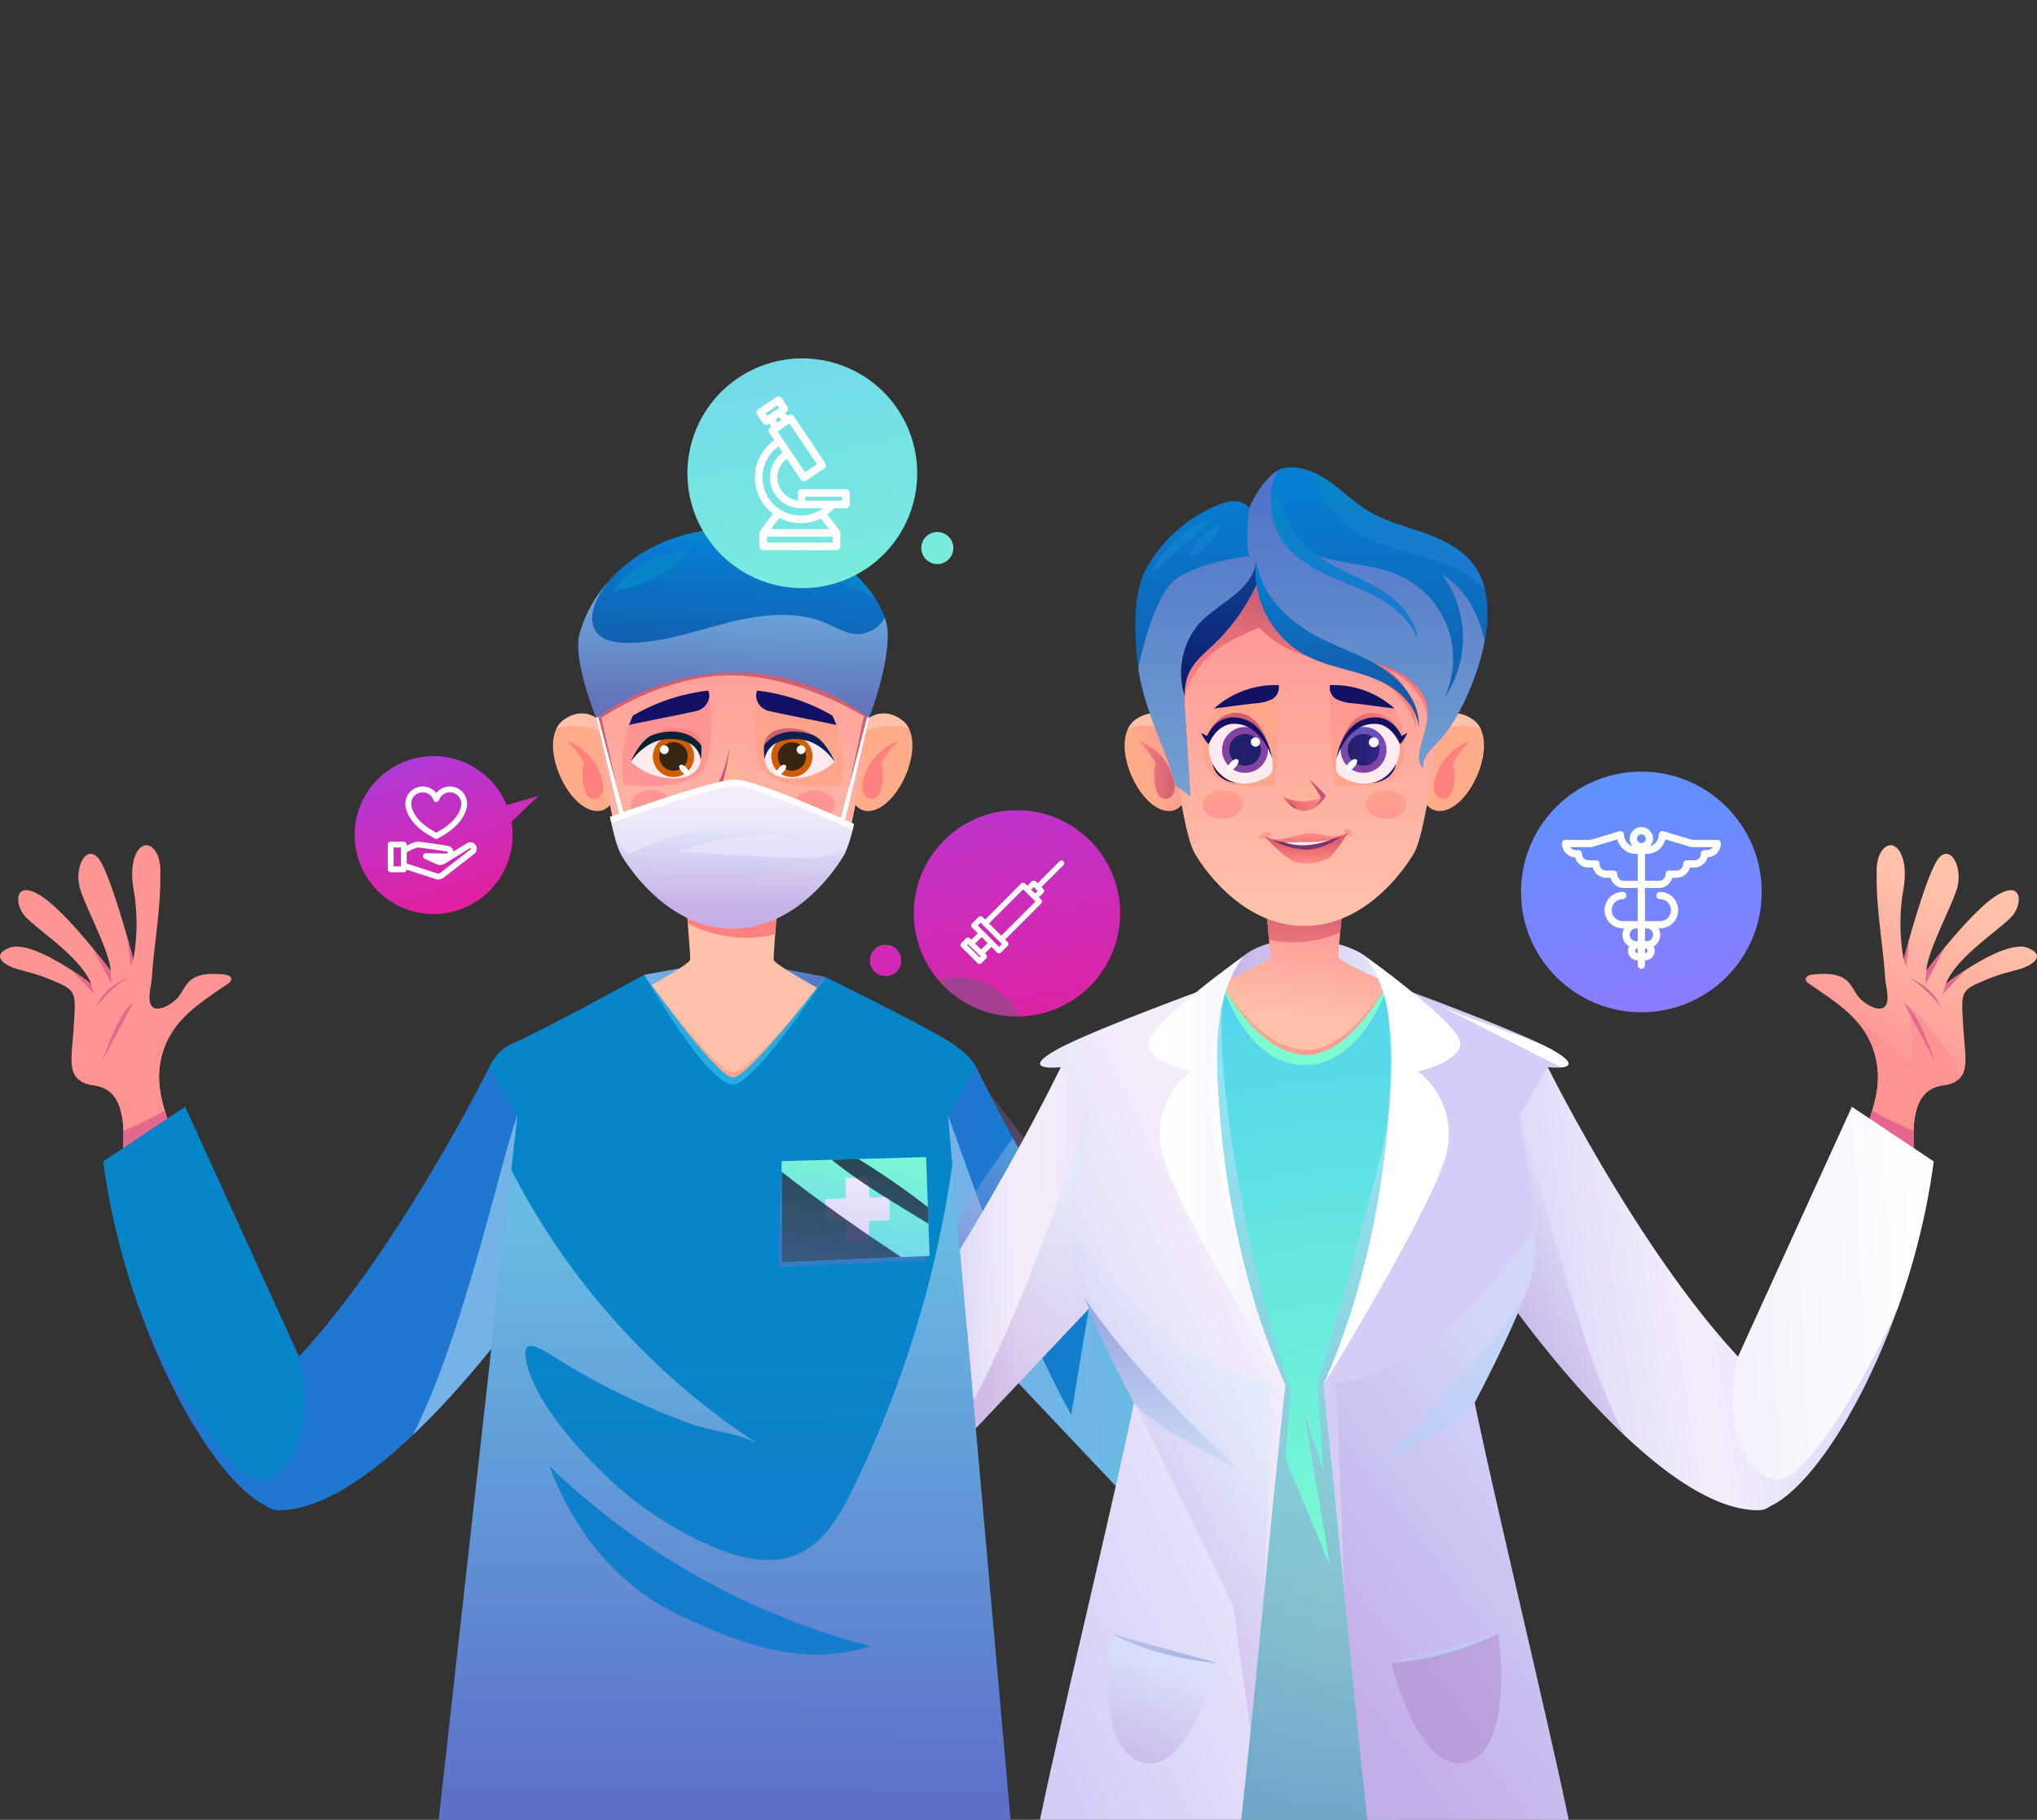 <svg xmlns="http://www.w3.org/2000/svg" xmlns:xlink="http://www.w3.org/1999/xlink" width="579.466" height="517.754" viewBox="0 0 579.466 517.754">
  <rect x="0" y="0" width="579.466" height="517.754" fill="#333333" stroke="none"/>
  <defs>
    <linearGradient id="linear-gradient" y1="0.5" x2="1" y2="0.5" gradientUnits="objectBoundingBox">
      <stop offset="0" stop-color="#1f77d1"/>
      <stop offset="1" stop-color="#0686c9"/>
    </linearGradient>
    <linearGradient id="linear-gradient-2" y1="0.5" x2="1" y2="0.5" gradientUnits="objectBoundingBox">
      <stop offset="0" stop-color="#ccedff"/>
      <stop offset="1" stop-color="#9d68c2"/>
    </linearGradient>
    <linearGradient id="linear-gradient-3" x1="19.403" y1="0.604" x2="19.42" y2="0.073" gradientUnits="objectBoundingBox">
      <stop offset="0.016" stop-color="#ffc2a9"/>
      <stop offset="1" stop-color="#ff9595"/>
    </linearGradient>
    <linearGradient id="linear-gradient-4" x1="69.855" y1="1.618" x2="69.964" y2="0.047" gradientUnits="objectBoundingBox">
      <stop offset="0" stop-color="#ff817f"/>
      <stop offset="1" stop-color="#cf6074"/>
    </linearGradient>
    <linearGradient id="linear-gradient-5" x1="36.704" y1="0.5" x2="37.704" y2="0.5" gradientUnits="objectBoundingBox">
      <stop offset="0.016" stop-color="#ffa58b"/>
      <stop offset="1" stop-color="#ff9595"/>
    </linearGradient>
    <linearGradient id="linear-gradient-6" x1="34.677" y1="0.18" x2="34.373" y2="0.907" gradientUnits="objectBoundingBox">
      <stop offset="0.016" stop-color="#ffc2a9"/>
      <stop offset="0.773" stop-color="#ff9595"/>
    </linearGradient>
    <linearGradient id="linear-gradient-7" x1="17.393" y1="0.5" x2="18.393" y2="0.5" xlink:href="#linear-gradient"/>
    <linearGradient id="linear-gradient-8" x1="57.561" y1="0.877" x2="57.895" y2="0.231" xlink:href="#linear-gradient-2"/>
    <linearGradient id="linear-gradient-9" x1="57.513" y1="1.011" x2="58.28" y2="-0.016" gradientUnits="objectBoundingBox">
      <stop offset="0" stop-color="#9d68c2"/>
      <stop offset="1" stop-color="#ccedff"/>
    </linearGradient>
    <linearGradient id="linear-gradient-10" x1="0.26" y1="0.534" x2="1.018" y2="0.448" xlink:href="#linear-gradient"/>
    <linearGradient id="linear-gradient-11" x1="27.717" y1="0.946" x2="27.981" y2="0.19" xlink:href="#linear-gradient-2"/>
    <linearGradient id="linear-gradient-12" x1="4848.701" y1="0.982" x2="4848.877" y2="0.158" xlink:href="#linear-gradient-9"/>
    <linearGradient id="linear-gradient-13" x1="0.5" y1="1.018" x2="0.495" y2="0.376" xlink:href="#linear-gradient"/>
    <linearGradient id="linear-gradient-14" x1="0.5" y1="0.634" x2="0.5" y2="-0.249" xlink:href="#linear-gradient-9"/>
    <linearGradient id="linear-gradient-15" x1="0.292" y1="1.319" x2="0.694" y2="-0.29" gradientUnits="objectBoundingBox">
      <stop offset="0" stop-color="#6fcaf4"/>
      <stop offset="1" stop-color="#7dffcf"/>
    </linearGradient>
    <linearGradient id="linear-gradient-16" x1="0.375" y1="1.232" x2="0.615" y2="-0.175" gradientUnits="objectBoundingBox">
      <stop offset="0" stop-color="#d5cdf8"/>
      <stop offset="1" stop-color="#f3edfb"/>
    </linearGradient>
    <linearGradient id="linear-gradient-17" x1="-0.442" y1="4.185" x2="0.872" y2="-1.128" gradientUnits="objectBoundingBox">
      <stop offset="0" stop-color="#6a9bff"/>
      <stop offset="1"/>
    </linearGradient>
    <linearGradient id="linear-gradient-18" x1="40.057" y1="0.371" x2="38.81" y2="0.487" xlink:href="#linear-gradient"/>
    <linearGradient id="linear-gradient-19" x1="19.266" y1="0.731" x2="19.891" y2="0.323" gradientUnits="objectBoundingBox">
      <stop offset="0.016" stop-color="#ffac8b"/>
      <stop offset="1" stop-color="#ff9595"/>
    </linearGradient>
    <linearGradient id="linear-gradient-20" x1="34.476" y1="0.5" x2="35.477" y2="0.5" xlink:href="#linear-gradient-4"/>
    <linearGradient id="linear-gradient-21" x1="23.409" y1="1.386" x2="23.023" y2="0.517" gradientUnits="objectBoundingBox">
      <stop offset="0" stop-color="#ffa795"/>
      <stop offset="0.984" stop-color="#ffc2a9"/>
    </linearGradient>
    <linearGradient id="linear-gradient-22" x1="95.941" y1="0.731" x2="96.565" y2="0.323" xlink:href="#linear-gradient-19"/>
    <linearGradient id="linear-gradient-23" x1="172.744" y1="0.5" x2="173.744" y2="0.5" xlink:href="#linear-gradient-4"/>
    <linearGradient id="linear-gradient-24" x1="114.122" y1="1.386" x2="113.736" y2="0.517" xlink:href="#linear-gradient-21"/>
    <linearGradient id="linear-gradient-25" x1="4.74" y1="0.993" x2="4.74" y2="0.138" xlink:href="#linear-gradient-3"/>
    <linearGradient id="linear-gradient-26" x1="0.211" y1="2.367" x2="0.424" y2="0.888" xlink:href="#linear-gradient-4"/>
    <linearGradient id="linear-gradient-27" x1="4.599" y1="0.848" x2="4.698" y2="-0.194" xlink:href="#linear-gradient-5"/>
    <linearGradient id="linear-gradient-28" x1="5.225" y1="-0.065" x2="6.205" y2="-0.065" gradientUnits="objectBoundingBox">
      <stop offset="0" stop-color="#cf6074"/>
      <stop offset="1" stop-color="#ff817f"/>
    </linearGradient>
    <linearGradient id="linear-gradient-29" x1="81.798" y1="1.538" x2="81.819" y2="0.684" xlink:href="#linear-gradient-5"/>
    <linearGradient id="linear-gradient-30" x1="192.611" y1="1.027" x2="192.706" y2="-0.156" gradientUnits="objectBoundingBox">
      <stop offset="0" stop-color="#d05e00"/>
      <stop offset="1" stop-color="#a7562b"/>
    </linearGradient>
    <linearGradient id="linear-gradient-31" x1="5.623" y1="1.794" x2="5.762" y2="-0.764" gradientUnits="objectBoundingBox">
      <stop offset="0" stop-color="#0e1b6d"/>
      <stop offset="1" stop-color="#002538"/>
    </linearGradient>
    <linearGradient id="linear-gradient-32" x1="-54.849" y1="5.197" x2="-54.749" y2="4.155" xlink:href="#linear-gradient-5"/>
    <linearGradient id="linear-gradient-33" x1="0.465" y1="1.538" x2="0.486" y2="0.684" xlink:href="#linear-gradient-5"/>
    <linearGradient id="linear-gradient-34" x1="-69.778" y1="12.366" x2="-68.798" y2="12.366" xlink:href="#linear-gradient-28"/>
    <linearGradient id="linear-gradient-35" x1="63.143" y1="1.027" x2="63.238" y2="-0.156" xlink:href="#linear-gradient-30"/>
    <linearGradient id="linear-gradient-36" x1="-69.158" y1="15.59" x2="-69.019" y2="13.033" xlink:href="#linear-gradient-31"/>
    <linearGradient id="linear-gradient-37" x1="156.467" y1="0.5" x2="157.467" y2="0.5" gradientUnits="objectBoundingBox">
      <stop offset="0" stop-color="#e1616a"/>
      <stop offset="1" stop-color="#ff8883"/>
    </linearGradient>
    <linearGradient id="linear-gradient-38" x1="160.446" y1="-0.156" x2="160.435" y2="1.046" xlink:href="#linear-gradient-5"/>
    <linearGradient id="linear-gradient-39" x1="168.52" y1="-0.085" x2="168.509" y2="1.117" xlink:href="#linear-gradient-5"/>
    <linearGradient id="linear-gradient-40" x1="0.5" y1="1.013" x2="0.5" y2="0.11" xlink:href="#linear-gradient-16"/>
    <linearGradient id="linear-gradient-41" x1="0.446" y1="0.778" x2="0.511" y2="0.039" xlink:href="#linear-gradient-9"/>
    <linearGradient id="linear-gradient-42" x1="0.464" y1="0.901" x2="0.564" y2="0.093" gradientUnits="objectBoundingBox">
      <stop offset="0" stop-color="#1852a0"/>
      <stop offset="1" stop-color="#067ed3"/>
    </linearGradient>
    <linearGradient id="linear-gradient-43" x1="0.521" y1="0.024" x2="0.453" y2="1.383" xlink:href="#linear-gradient-2"/>
    <linearGradient id="linear-gradient-44" x1="0.416" y1="1.446" x2="0.498" y2="0.603" xlink:href="#linear-gradient"/>
    <linearGradient id="linear-gradient-45" x1="0.134" y1="2.989" x2="0.427" y2="0.999" xlink:href="#linear-gradient"/>
    <linearGradient id="linear-gradient-46" x1="0.516" y1="0.102" x2="0.501" y2="0.964" xlink:href="#linear-gradient-2"/>
    <linearGradient id="linear-gradient-47" x1="0" y1="0.5" x2="1" y2="0.5" xlink:href="#linear-gradient-16"/>
    <linearGradient id="linear-gradient-48" x1="0" y1="0.5" x2="1" y2="0.5" xlink:href="#linear-gradient-9"/>
    <linearGradient id="linear-gradient-49" x1="0.551" y1="0.142" x2="0.56" y2="0.019" xlink:href="#linear-gradient-3"/>
    <linearGradient id="linear-gradient-50" x1="0" y1="0.5" x2="1" y2="0.5" xlink:href="#linear-gradient-5"/>
    <radialGradient id="radial-gradient" cx="0.56" cy="0.76" r="0.977" gradientTransform="translate(-1.071) scale(3.143 1)" gradientUnits="objectBoundingBox">
      <stop offset="0" stop-color="#7dffcf"/>
      <stop offset="1" stop-color="#47c7f4"/>
    </radialGradient>
    <linearGradient id="linear-gradient-51" x1="0.476" y1="0.989" x2="0.506" y2="0.128" gradientUnits="objectBoundingBox">
      <stop offset="0" stop-color="#755cbb"/>
      <stop offset="1" stop-color="#ccedff"/>
    </linearGradient>
    <linearGradient id="linear-gradient-52" x1="0.407" y1="1.641" x2="0.501" y2="0.034" xlink:href="#linear-gradient-4"/>
    <linearGradient id="linear-gradient-53" x1="0.592" y1="0.18" x2="0.288" y2="0.907" xlink:href="#linear-gradient-6"/>
    <linearGradient id="linear-gradient-54" x1="0.994" y1="0.393" x2="-0.086" y2="0.574" gradientUnits="objectBoundingBox">
      <stop offset="0" stop-color="#d5cdf8"/>
      <stop offset="0.522" stop-color="#f3edfb"/>
      <stop offset="1" stop-color="#d5cdf8"/>
    </linearGradient>
    <linearGradient id="linear-gradient-55" x1="0.374" y1="0.877" x2="0.708" y2="0.231" xlink:href="#linear-gradient-9"/>
    <linearGradient id="linear-gradient-56" x1="26.589" y1="0.928" x2="27.086" y2="0.207" xlink:href="#linear-gradient-16"/>
    <linearGradient id="linear-gradient-57" x1="0.343" y1="0.935" x2="0.721" y2="0.203" xlink:href="#linear-gradient-9"/>
    <linearGradient id="linear-gradient-58" x1="59.316" y1="1.186" x2="59.587" y2="0.057" gradientUnits="objectBoundingBox">
      <stop offset="0" stop-color="#9d68c2"/>
      <stop offset="0.839" stop-color="#ccedff"/>
    </linearGradient>
    <linearGradient id="linear-gradient-59" x1="42.991" y1="0.831" x2="43.119" y2="0.265" gradientUnits="objectBoundingBox">
      <stop offset="0" stop-color="#b1d4f7"/>
      <stop offset="1" stop-color="#637ec9"/>
    </linearGradient>
    <linearGradient id="linear-gradient-60" x1="48.202" y1="0.5" x2="49.202" y2="0.5" gradientUnits="objectBoundingBox">
      <stop offset="0" stop-color="#fff"/>
      <stop offset="1" stop-color="#f3edfb"/>
    </linearGradient>
    <linearGradient id="linear-gradient-61" x1="49.194" y1="0.5" x2="50.194" y2="0.5" xlink:href="#linear-gradient-60"/>
    <linearGradient id="linear-gradient-62" x1="61.04" y1="-0.882" x2="61.218" y2="1.318" xlink:href="#linear-gradient-59"/>
    <linearGradient id="linear-gradient-63" x1="0.057" y1="0.996" x2="0.835" y2="0.003" xlink:href="#linear-gradient-9"/>
    <linearGradient id="linear-gradient-64" x1="1.014" y1="0.456" x2="-0.195" y2="0.542" gradientUnits="objectBoundingBox">
      <stop offset="0" stop-color="#d5cdf8"/>
      <stop offset="0.046" stop-color="#ded7f8"/>
      <stop offset="0.13" stop-color="#eae3fa"/>
      <stop offset="0.244" stop-color="#f1eafa"/>
      <stop offset="0.522" stop-color="#f3edfb"/>
      <stop offset="0.746" stop-color="#e7e0f9"/>
      <stop offset="1" stop-color="#d5cdf8"/>
    </linearGradient>
    <linearGradient id="linear-gradient-65" x1="0.398" y1="0.949" x2="0.743" y2="0.207" xlink:href="#linear-gradient-9"/>
    <linearGradient id="linear-gradient-66" x1="0.147" y1="0.928" x2="0.643" y2="0.207" xlink:href="#linear-gradient-16"/>
    <linearGradient id="linear-gradient-67" x1="0.255" y1="0.876" x2="0.584" y2="0.234" xlink:href="#linear-gradient-9"/>
    <linearGradient id="linear-gradient-68" x1="0.256" y1="1.186" x2="0.526" y2="0.057" xlink:href="#linear-gradient-58"/>
    <linearGradient id="linear-gradient-69" x1="0.425" y1="0.831" x2="0.553" y2="0.265" xlink:href="#linear-gradient-59"/>
    <linearGradient id="linear-gradient-70" x1="0.119" y1="0.5" x2="1.119" y2="0.5" xlink:href="#linear-gradient-60"/>
    <linearGradient id="linear-gradient-72" x1="0.389" y1="-0.882" x2="0.566" y2="1.318" xlink:href="#linear-gradient-59"/>
    <linearGradient id="linear-gradient-73" x1="1.05" y1="0.441" x2="-0.198" y2="0.557" xlink:href="#linear-gradient-60"/>
    <linearGradient id="linear-gradient-74" x1="97.821" y1="0.731" x2="98.445" y2="0.323" xlink:href="#linear-gradient-19"/>
    <linearGradient id="linear-gradient-75" x1="176.135" y1="0.5" x2="177.135" y2="0.5" xlink:href="#linear-gradient-4"/>
    <linearGradient id="linear-gradient-76" x1="116.356" y1="1.386" x2="115.969" y2="0.517" xlink:href="#linear-gradient-21"/>
    <linearGradient id="linear-gradient-77" x1="0.16" y1="0.731" x2="0.784" y2="0.323" xlink:href="#linear-gradient-19"/>
    <linearGradient id="linear-gradient-78" x1="0" y1="0.5" x2="1" y2="0.5" xlink:href="#linear-gradient-4"/>
    <linearGradient id="linear-gradient-79" x1="0.787" y1="1.386" x2="0.401" y2="0.517" xlink:href="#linear-gradient-21"/>
    <linearGradient id="linear-gradient-80" x1="0.5" y1="0.993" x2="0.5" y2="0.138" xlink:href="#linear-gradient-3"/>
    <linearGradient id="linear-gradient-81" x1="0.495" y1="0.742" x2="0.573" y2="0.316" xlink:href="#linear-gradient-4"/>
    <linearGradient id="linear-gradient-82" x1="0.468" y1="0.958" x2="0.513" y2="0.047" xlink:href="#linear-gradient-5"/>
    <linearGradient id="linear-gradient-83" x1="0" y1="0.5" x2="1" y2="0.5" xlink:href="#linear-gradient-28"/>
    <linearGradient id="linear-gradient-84" x1="0.458" y1="1.027" x2="0.553" y2="-0.156" gradientUnits="objectBoundingBox">
      <stop offset="0" stop-color="#8642a0"/>
      <stop offset="1" stop-color="#6456c0"/>
    </linearGradient>
    <linearGradient id="linear-gradient-85" y1="0.5" x2="1" y2="0.5" gradientUnits="objectBoundingBox">
      <stop offset="0" stop-color="#20206c"/>
      <stop offset="1" stop-color="#362283"/>
    </linearGradient>
    <linearGradient id="linear-gradient-86" x1="92.431" y1="0.958" x2="92.477" y2="0.047" xlink:href="#linear-gradient-5"/>
    <linearGradient id="linear-gradient-87" x1="111.252" y1="0.5" x2="112.252" y2="0.5" xlink:href="#linear-gradient-28"/>
    <linearGradient id="linear-gradient-88" x1="150.548" y1="1.027" x2="150.644" y2="-0.156" xlink:href="#linear-gradient-84"/>
    <linearGradient id="linear-gradient-89" x1="3.183" y1="0.5" x2="4.183" y2="0.5" xlink:href="#linear-gradient-85"/>
    <linearGradient id="linear-gradient-90" x1="0" y1="0.5" x2="1" y2="0.5" xlink:href="#linear-gradient-37"/>
    <linearGradient id="linear-gradient-91" x1="0.506" y1="-0.156" x2="0.495" y2="1.046" xlink:href="#linear-gradient-5"/>
    <linearGradient id="linear-gradient-92" x1="0.505" y1="-0.085" x2="0.495" y2="1.117" xlink:href="#linear-gradient-5"/>
    <linearGradient id="linear-gradient-93" x1="0.501" y1="0.949" x2="0.499" y2="0.053" xlink:href="#linear-gradient-42"/>
    <linearGradient id="linear-gradient-94" x1="0.501" y1="0.949" x2="0.499" y2="0.053" xlink:href="#linear-gradient-2"/>
    <linearGradient id="linear-gradient-95" x1="0.502" y1="0.949" x2="0.498" y2="0.054" gradientUnits="objectBoundingBox">
      <stop offset="0" stop-color="#0e1b6d"/>
      <stop offset="1" stop-color="#0e4095"/>
    </linearGradient>
    <linearGradient id="linear-gradient-96" x1="0.501" y1="0.951" x2="0.499" y2="0.052" xlink:href="#linear-gradient-42"/>
    <linearGradient id="linear-gradient-97" x1="0.501" y1="0.951" x2="0.499" y2="0.052" xlink:href="#linear-gradient"/>
    <linearGradient id="linear-gradient-98" x1="0.501" y1="0.951" x2="0.499" y2="0.052" xlink:href="#linear-gradient"/>
    <linearGradient id="linear-gradient-99" x1="0.5" y1="0.993" x2="0.5" y2="0.138" xlink:href="#linear-gradient-5"/>
    <linearGradient id="linear-gradient-100" x1="0.5" y1="0.993" x2="0.5" y2="0.138" xlink:href="#linear-gradient-5"/>
    <linearGradient id="linear-gradient-101" x1="0.5" y1="0.993" x2="0.5" y2="0.138" xlink:href="#linear-gradient-37"/>
    <linearGradient id="linear-gradient-102" x1="0.504" y1="0.387" x2="0.511" y2="1.005" xlink:href="#linear-gradient-37"/>
    <linearGradient id="linear-gradient-103" x1="0.501" y1="0.949" x2="0.499" y2="0.054" xlink:href="#linear-gradient"/>
    <linearGradient id="linear-gradient-104" x1="0.501" y1="0.949" x2="0.499" y2="0.054" xlink:href="#linear-gradient"/>
    <linearGradient id="linear-gradient-105" x1="0.145" y1="-0.895" x2="0.81" y2="2.076" xlink:href="#linear-gradient-15"/>
    <linearGradient id="linear-gradient-106" x1="0.23" y1="-0.278" x2="0.886" y2="1.439" gradientUnits="objectBoundingBox">
      <stop offset="0" stop-color="#a242ea"/>
      <stop offset="1" stop-color="#fe117e"/>
    </linearGradient>
    <linearGradient id="linear-gradient-107" x1="0.198" y1="-0.828" x2="0.813" y2="2.05" xlink:href="#linear-gradient-106"/>
    <linearGradient id="linear-gradient-108" x1="0.338" y1="-0.547" x2="0.673" y2="1.622" gradientUnits="objectBoundingBox">
      <stop offset="0" stop-color="#459fff"/>
      <stop offset="1" stop-color="#a96dff"/>
    </linearGradient>
  </defs>
  <g id="Grupo_24833" data-name="Grupo 24833" transform="translate(-725.843 -103)">
    <g id="Grupo_20543" data-name="Grupo 20543" transform="translate(11 6)">
      <rect id="Rectángulo_4827" data-name="Rectángulo 4827" width="528" height="508" transform="translate(737 97)" fill="none"/>
    </g>
    <g id="Grupo_24421" data-name="Grupo 24421" transform="translate(614.951 202.275)">
      <g id="Grupo_24408" data-name="Grupo 24408" transform="translate(110.892 51.104)">
        <g id="Grupo_24407" data-name="Grupo 24407" transform="translate(0 4.024)">
          <path id="Trazado_10715" data-name="Trazado 10715" d="M329.449,166.211c-26.523-5.135-26.42-5.237-51.5-.612,0,0,.272,14.495,25.373,15.626S329.449,166.211,329.449,166.211Z" transform="translate(-94.684 -42.656)" fill="url(#linear-gradient)"/>
          <path id="Trazado_10716" data-name="Trazado 10716" d="M329.449,166.211c-26.523-5.135-26.42-5.237-51.5-.612,0,0,.272,14.495,25.373,15.626S329.449,166.211,329.449,166.211Z" transform="translate(-94.684 -42.656)" opacity="0.5" fill="url(#linear-gradient-2)" style="mix-blend-mode: multiply;isolation: isolate"/>
          <path id="Trazado_10717" data-name="Trazado 10717" d="M262.963,180.818c1.309,3.219,2.741,6.384,4.171,9.582,3.335,7.462,6.558,15.028,12,20.7,11.794,12.29,29.31,18.493,44.694,14.52,17.81-4.6,29.53-18.954,38.341-36.174-19.323-10.028-45.966-24.183-45.961-26,.01-2.845,1.755-23.579,1.755-23.579H290.725s1.745,20.735,1.754,23.579C292.484,164.776,278.2,172.722,262.963,180.818Z" transform="translate(-96.137 -44.826)" fill="url(#linear-gradient-3)"/>
          <path id="Trazado_10718" data-name="Trazado 10718" d="M314.2,156.231a35.6,35.6,0,0,1-24.856-3.076c-.494-6.387-1.074-13.287-1.074-13.287h27.238S314.72,149.226,314.2,156.231Z" transform="translate(-93.682 -44.826)" fill="url(#linear-gradient-4)"/>
          <path id="Trazado_10719" data-name="Trazado 10719" d="M329.449,165.914s-20.458,26.879-26.344,27.144c-4.685.211-25.159-27.756-25.159-27.756s7.651,30.516,25.159,30.468C319.675,195.724,329.449,165.914,329.449,165.914Z" transform="translate(-94.684 -42.359)" fill="url(#linear-gradient-5)"/>
          <path id="Trazado_10720" data-name="Trazado 10720" d="M329.449,165.914S307.6,194.75,303.105,194.507c-4.778-.259-25.159-29.2-25.159-29.2s7.651,32.153,25.159,32.1C319.675,197.354,329.449,165.914,329.449,165.914Z" transform="translate(-94.684 -42.359)" fill="#25ace0"/>
          <g id="Grupo_24395" data-name="Grupo 24395" transform="translate(0 86.084)">
            <g id="Grupo_24394" data-name="Grupo 24394">
              <g id="Grupo_24393" data-name="Grupo 24393">
                <path id="Trazado_10721" data-name="Trazado 10721" d="M160.3,214.777c-2.265-6.6-4.954-13.244-3.942-20.357,1.7-11.915,10.146-16.99,19.32-23.293.467-.321.983-.726,1-1.292.035-.927-1.169-1.3-2.093-1.378-3.435-.292-7.335-.43-9.818,1.959-1.326,1.275-2.008,3.076-3.175,4.5-1.469,1.788-5.962,4.7-7.622,2.429-1.236-1.689-.03-5.755.1-7.686.657-9.943,2.6-19.915,2.429-29.9a14.039,14.039,0,0,0-.656-4.994c-2.851-6.6-8.912-2.077-6.981,9.3a57.051,57.051,0,0,1-.036,20.1s-6.778-25.881-10.3-29.158-6.539,3.532-4.858,9.057,8.45,17.85,8.676,23.328c0,0-12.156-16.314-19.613-21.162s-7.882,1.583-5.041,5.269,15.894,11.554,19.142,19.611c0,0-16.687-12.829-23.277-10.225-5.415,2.14-1.535,4.963,2.426,6.092,5.269,1.5,5.924,1.482,11.26,3.787,5.566,2.4,5.172,3.526,4.609,12.842s-2.5,15.137,5.6,16.36c5.367.811,9.465,4.3,8.445,18.853C150.7,217.526,155.481,216.037,160.3,214.777Z" transform="translate(-110.892 -131.703)" fill="url(#linear-gradient-6)"/>
                <path id="Trazado_10722" data-name="Trazado 10722" d="M130.8,193.806a58.281,58.281,0,0,1,15.05-20.756,43.125,43.125,0,0,0-.995,17.63,84.542,84.542,0,0,1,17.027-14.6,23.767,23.767,0,0,0-7.453,14.328c-1.013,7.113,1.676,13.756,3.942,20.357-4.823,1.259-9.6,2.749-14.411,4.039,1.021-14.55-3.078-18.043-8.445-18.855A7.451,7.451,0,0,1,130.8,193.806Z" transform="translate(-108.96 -127.691)" fill="#fd9393"/>
                <path id="Trazado_10723" data-name="Trazado 10723" d="M142.908,206.256a99.633,99.633,0,0,0,11.758-5.747c.7,2.3,1.567,4.752,2.542,7.592-4.823,1.259-9.6,2.749-14.41,4.039A53.366,53.366,0,0,0,142.908,206.256Z" transform="translate(-107.796 -125.027)" fill="#e4688e"/>
                <path id="Trazado_10724" data-name="Trazado 10724" d="M140.529,165.049c.135,1.806.212,3.659.212,3.659l-5.524-10.387C138.323,162.091,140.529,165.049,140.529,165.049Zm6.486-3.227s-.651-2.483-1.652-6l.96,8.053Zm-12,6.946.873,3.029-6.287-6.811C132.77,167.042,135.018,168.768,135.018,168.768Z" transform="translate(-109.076 -129.363)" fill="#e4688e"/>
                <path id="Trazado_10725" data-name="Trazado 10725" d="M137.32,189.408l9.012-17.088C141.71,176.341,139.546,183.7,137.32,189.408Z" transform="translate(-108.328 -127.762)" fill="#e4688e"/>
                <path id="Trazado_10726" data-name="Trazado 10726" d="M135.818,174.386a39.632,39.632,0,0,1,9.293-8.594C140.958,167.9,137.651,170.1,135.818,174.386Z" transform="translate(-108.473 -128.396)" fill="#e4688e"/>
              </g>
              <path id="Trazado_10727" data-name="Trazado 10727" d="M137.7,216.085l23.243-15.522,32.372,71.057c28.664-30.81,54.137-82.357,54.137-82.357l9.83,8.976,4.094,53.443S218.132,315.3,187.678,315.3a5.622,5.622,0,0,1-3.492-1.127C167.513,306.311,143.6,261.445,137.7,216.085Z" transform="translate(-108.291 -126.118)" fill="url(#linear-gradient-7)"/>
              <path id="Trazado_10728" data-name="Trazado 10728" d="M217.95,292.681c14.464-28.229,25.181-78.985,29.741-90.889l1.355,1.773,4.538,46.9S237.448,274.205,217.95,292.681Z" transform="translate(-100.505 -124.903)" opacity="0.5" fill="url(#linear-gradient-8)" style="mix-blend-mode: multiply;isolation: isolate"/>
            </g>
          </g>
          <path id="Trazado_10729" data-name="Trazado 10729" d="M274.621,105.069a1.867,1.867,0,0,1,1.335,1.241A2.638,2.638,0,0,1,274.621,105.069Zm1.416,2.339a2.043,2.043,0,0,0-1.418-1.168A1.864,1.864,0,0,0,276.037,107.408Z" transform="translate(-95.006 -48.203)" fill="#131163"/>
          <path id="Trazado_10730" data-name="Trazado 10730" d="M325.945,106.31a1.867,1.867,0,0,1,1.335-1.241A2.638,2.638,0,0,1,325.945,106.31Zm1.336-.07a2.047,2.047,0,0,0-1.418,1.168A1.862,1.862,0,0,0,327.281,106.24Z" transform="translate(-90.035 -48.203)" fill="#131163"/>
          <g id="Grupo_24397" data-name="Grupo 24397" transform="translate(124.801 122.943)">
            <path id="Trazado_10731" data-name="Trazado 10731" d="M397.22,248.333c-10.775-17.027-21.866-37.035-29.873-52.459C384.259,217.138,397.405,235.666,397.22,248.333Z" transform="translate(-210.811 -162.336)" opacity="0.3" fill="url(#linear-gradient-9)" style="mix-blend-mode: multiply;isolation: isolate"/>
            <path id="Trazado_10732" data-name="Trazado 10732" d="M351.343,251.682l4.093-53.443,9.832-8.976a681.727,681.727,0,0,0,33.505,59.71l15.412,26.8-6.731,35.29Z" transform="translate(-212.363 -162.977)" fill="url(#linear-gradient-10)"/>
            <path id="Trazado_10733" data-name="Trazado 10733" d="M351.343,250.467l4.537-46.9,1.356-1.773c4.717,12.313,19.719,58.092,35.069,85.162l6.468-39.2,15.412,34.814-6.731,27.279-18.923-20.026h0Z" transform="translate(-212.363 -161.762)" opacity="0.5" fill="url(#linear-gradient-11)" style="mix-blend-mode: multiply;isolation: isolate"/>
            <path id="Trazado_10734" data-name="Trazado 10734" d="M391.365,288.519l-.349-.37h0l.349.37Z" transform="translate(-208.514 -153.383)" opacity="0.3" fill="url(#linear-gradient-12)" style="mix-blend-mode: multiply;isolation: isolate"/>
            <path id="Trazado_10735" data-name="Trazado 10735" d="M224.655,405.709H387.316L369.528,205.332l8.031-13.743s-1.7-3.854-8.94-8.091c-9.357-5.477-34-17.584-34-17.584s-20.1,30.757-26.344,30.6c-7.444-.182-25.159-31.217-25.159-31.217l-.034.168.034-.168s-27.981,15.4-37.908,19.762c-4.117,1.808-6.2,6.525-6.2,6.525l8.031,13.743Z" transform="translate(-224.655 -165.302)" fill="url(#linear-gradient-13)"/>
            <g id="Grupo_24396" data-name="Grupo 24396" transform="translate(96.553 51.857)">
              <path id="Trazado_10736" data-name="Trazado 10736" d="M313.669,214.9l40.095-1.126,1,28.112-42.094,1.843Z" transform="translate(-312.669 -212.456)" opacity="0.3" fill="url(#linear-gradient-14)" style="mix-blend-mode: multiply;isolation: isolate"/>
              <path id="Trazado_10737" data-name="Trazado 10737" d="M313.58,213.726l41.094-1.154,1,28.112-42.094,1.843Z" transform="translate(-312.581 -212.573)" fill="url(#linear-gradient-15)"/>
              <path id="Trazado_10738" data-name="Trazado 10738" d="M343.171,223.395l-5.813.206v-5.813l-6.651.236v5.813l-5.813.206v6.651l5.813-.206V236.3l6.651-.236v-5.813l5.813-.206Z" transform="translate(-311.483 -212.067)" fill="url(#linear-gradient-16)"/>
              <path id="Trazado_10739" data-name="Trazado 10739" d="M355.181,226.763l.168,4.741c-9.4-5.787-18.971-11.314-27.556-18.225l7.609-.214A218.649,218.649,0,0,1,355.181,226.763Zm-14.012,9.916q-14.13-9.518-27.589-19.96V242.48l34.033-1.491Q344.378,238.842,341.169,236.679Z" transform="translate(-312.581 -212.525)" opacity="0.82" fill="url(#linear-gradient-17)" style="mix-blend-mode: color-dodge;isolation: isolate"/>
            </g>
          </g>
          <path id="Trazado_10740" data-name="Trazado 10740" d="M193.31,270.621c5.984,21.49-5.1,38.53-13.962,34.255-6.3-3.037-20.541-23.645-31.558-48.383A204.08,204.08,0,0,1,137.7,215.086l23.243-15.522Z" transform="translate(-108.291 -39.034)" fill="url(#linear-gradient-18)"/>
          <g id="Grupo_24398" data-name="Grupo 24398" transform="translate(157.307 48.594)">
            <path id="Trazado_10741" data-name="Trazado 10741" d="M271.149,103.553s-5.581-9.938-13.692-4.286.875,26.375,9.72,26.007c4.389-.181,5.986-6.749,5.986-6.749Z" transform="translate(-254.286 -97.528)" fill="url(#linear-gradient-19)"/>
            <path id="Trazado_10742" data-name="Trazado 10742" d="M257.766,104.568a15.823,15.823,0,0,1,10.418,12.564,4.2,4.2,0,0,1-.538,2.823,2.526,2.526,0,0,1-2.495,1.168c-1.348-.268-2.061-1.753-2.385-3.095a15.32,15.32,0,0,1-.023-7.053A23.855,23.855,0,0,0,257.766,104.568Z" transform="translate(-253.948 -96.845)" fill="url(#linear-gradient-20)"/>
            <path id="Trazado_10743" data-name="Trazado 10743" d="M271.063,103.553s-5.581-9.938-13.693-4.286a6.727,6.727,0,0,0-2.2,2.612,14.03,14.03,0,0,1,5.452-.9,27.728,27.728,0,0,1,10.492,2.989Z" transform="translate(-254.2 -97.528)" fill="url(#linear-gradient-21)"/>
          </g>
          <g id="Grupo_24399" data-name="Grupo 24399" transform="translate(240.676 48.594)">
            <path id="Trazado_10744" data-name="Trazado 10744" d="M332.3,103.553s5.581-9.938,13.692-4.286-.875,26.375-9.721,26.007c-4.388-.181-5.985-6.749-5.985-6.749Z" transform="translate(-330.282 -97.528)" fill="url(#linear-gradient-22)"/>
            <path id="Trazado_10745" data-name="Trazado 10745" d="M344.935,104.568a15.824,15.824,0,0,0-10.42,12.564,4.2,4.2,0,0,0,.538,2.823,2.527,2.527,0,0,0,2.5,1.168c1.347-.268,2.061-1.753,2.385-3.095a15.319,15.319,0,0,0,.023-7.053A23.857,23.857,0,0,1,344.935,104.568Z" transform="translate(-329.875 -96.845)" fill="url(#linear-gradient-23)"/>
            <path id="Trazado_10746" data-name="Trazado 10746" d="M332.123,103.553s5.581-9.938,13.692-4.286a6.72,6.72,0,0,1,2.2,2.612,14.034,14.034,0,0,0-5.452-.9,27.739,27.739,0,0,0-10.493,2.989Z" transform="translate(-330.109 -97.528)" fill="url(#linear-gradient-24)"/>
          </g>
          <path id="Trazado_10747" data-name="Trazado 10747" d="M304.453,53.232c31.945,0,40.2,34.891,40.2,34.891s-4.477,44.991-8.865,53.165c-1.311,2.441-12.637,20.984-31.334,20.984h-.018c-18.7,0-30.023-18.543-31.334-20.984-4.388-8.174-8.866-53.165-8.866-53.165s8.254-34.891,40.2-34.891Z" transform="translate(-96.014 -53.232)" fill="url(#linear-gradient-25)"/>
          <path id="Trazado_10748" data-name="Trazado 10748" d="M271.476,120.258,266.988,100s17.08-12.09,36.74-12.09S341.61,99.53,341.61,99.53l-5.454,26.07,6.962-27.958s-17.765-11.2-39.7-12.572-37.776,13.809-37.776,13.809Z" transform="translate(-95.877 -50.152)" fill="url(#linear-gradient-26)"/>
          <g id="Grupo_24402" data-name="Grupo 24402" transform="translate(214.515 42.07)">
            <path id="Trazado_10749" data-name="Trazado 10749" d="M324.72,98.119a13.124,13.124,0,0,1,5.183,3.255c.273.913.891,3.3,1.2,4.9,1.488,7.618.15,12.095.15,12.095s-17.22,2.258-22.575-4.272c0,0-3.959-6.482-1.372-22.52Z" transform="translate(-306.435 -91.581)" fill="url(#linear-gradient-27)"/>
            <path id="Trazado_10750" data-name="Trazado 10750" d="M310.674,97.415c-2.743-.609-4.428-3.487-3.414-5.834A55.3,55.3,0,0,1,328.667,98.7c.456.879.731,1.8,1.186,2.678C323.746,100.051,316.772,98.771,310.674,97.415Z" transform="translate(-306.383 -91.581)" fill="#131163"/>
            <path id="Trazado_10751" data-name="Trazado 10751" d="M329.115,110.873s-3.6-8.355-10.873-9.342-9.238,2.747-9.236,4.8S329.115,110.873,329.115,110.873Z" transform="translate(-306.185 -90.631)" fill="url(#linear-gradient-28)"/>
            <path id="Trazado_10752" data-name="Trazado 10752" d="M328.505,110.614a13.787,13.787,0,0,1-9.72,5.1c-6.33.408-8.873-3.921-8.873-3.921Z" transform="translate(-306.097 -89.734)" fill="url(#linear-gradient-29)"/>
            <path id="Trazado_10753" data-name="Trazado 10753" d="M329.1,110.663a18.077,18.077,0,0,1-11.831,4.744c-7.188.109-7.944-4.045-8.081-5.313s1.018-5.368,4.2-5.9S322.541,101.272,329.1,110.663Z" transform="translate(-306.169 -90.421)" fill="#ffebed"/>
            <g id="Grupo_24401" data-name="Grupo 24401" transform="translate(4.901 12.887)">
              <g id="Grupo_24400" data-name="Grupo 24400">
                <path id="Trazado_10754" data-name="Trazado 10754" d="M310.9,109.186a5.858,5.858,0,1,0,5.858-5.858A5.857,5.857,0,0,0,310.9,109.186Z" transform="translate(-310.902 -103.328)" fill="url(#linear-gradient-30)"/>
                <circle id="Elipse_1477" data-name="Elipse 1477" cx="4.048" cy="4.048" r="4.048" transform="translate(1.81 1.811)" fill="#362610"/>
              </g>
              <path id="Trazado_10755" data-name="Trazado 10755" d="M312.145,114.166c-.595-.659,1.646-3.436,2.661-2.758S313.016,115.135,312.145,114.166Zm7.112-8.4a1.26,1.26,0,1,0,1.261,1.259A1.259,1.259,0,0,0,319.257,105.763Z" transform="translate(-310.791 -103.092)" fill="#fff"/>
            </g>
            <path id="Trazado_10756" data-name="Trazado 10756" d="M309.012,106.246c2.876-4.142,8.4-4.893,13.7-3.121,2.076.693,4.36,3.211,6.407,7.665-4.66-6.343-10.452-7.49-15.549-5.745a6.217,6.217,0,0,0-4.363,5.176A21.15,21.15,0,0,1,309.012,106.246Z" transform="translate(-306.19 -90.548)" fill="url(#linear-gradient-31)"/>
          </g>
          <g id="Grupo_24405" data-name="Grupo 24405" transform="translate(176.969 42.07)">
            <path id="Trazado_10757" data-name="Trazado 10757" d="M279.3,98.119a13.122,13.122,0,0,0-5.185,3.255c-.272.913-.89,3.3-1.2,4.9-1.486,7.618-.149,12.095-.149,12.095s17.219,2.258,22.573-4.272c0,0,3.959-6.482,1.372-22.52Z" transform="translate(-272.209 -91.581)" fill="url(#linear-gradient-32)"/>
            <path id="Trazado_10758" data-name="Trazado 10758" d="M274.914,110.614a13.791,13.791,0,0,0,9.721,5.1c6.329.408,8.873-3.921,8.873-3.921Z" transform="translate(-271.947 -89.734)" fill="url(#linear-gradient-33)"/>
            <path id="Trazado_10759" data-name="Trazado 10759" d="M293.125,97.415c2.744-.609,4.429-3.487,3.414-5.834A55.3,55.3,0,0,0,275.134,98.7c-.456.879-.731,1.8-1.187,2.678C280.053,100.051,287.028,98.771,293.125,97.415Z" transform="translate(-272.041 -91.581)" fill="#131163"/>
            <path id="Trazado_10760" data-name="Trazado 10760" d="M274.439,110.873s3.6-8.355,10.871-9.342,9.239,2.747,9.236,4.8S274.439,110.873,274.439,110.873Z" transform="translate(-271.993 -90.631)" fill="url(#linear-gradient-34)"/>
            <path id="Trazado_10761" data-name="Trazado 10761" d="M274.439,110.663a18.077,18.077,0,0,0,11.831,4.744c7.188.109,7.944-4.045,8.081-5.313s-1.018-5.368-4.2-5.9S281,101.272,274.439,110.663Z" transform="translate(-271.993 -90.421)" fill="#ffebed"/>
            <g id="Grupo_24404" data-name="Grupo 24404" transform="translate(8.759 12.887)">
              <g id="Grupo_24403" data-name="Grupo 24403">
                <path id="Trazado_10762" data-name="Trazado 10762" d="M291.91,109.186a5.858,5.858,0,1,1-5.858-5.858A5.858,5.858,0,0,1,291.91,109.186Z" transform="translate(-280.194 -103.328)" fill="url(#linear-gradient-35)"/>
                <circle id="Elipse_1478" data-name="Elipse 1478" cx="4.048" cy="4.048" r="4.048" transform="translate(1.81 1.811)" fill="#362610"/>
              </g>
              <path id="Trazado_10763" data-name="Trazado 10763" d="M287.718,111.408c1.017-.678,3.256,2.1,2.662,2.758C289.509,115.135,286.7,112.085,287.718,111.408Zm-5.71-4.386a1.26,1.26,0,1,0,1.259-1.259A1.26,1.26,0,0,0,282.008,107.022Z" transform="translate(-280.018 -103.092)" fill="#fff"/>
            </g>
            <path id="Trazado_10764" data-name="Trazado 10764" d="M294.546,106.246c-2.876-4.142-8.4-4.893-13.7-3.121-2.076.693-4.36,3.211-6.407,7.665,4.66-6.343,10.452-7.49,15.549-5.745a6.219,6.219,0,0,1,4.363,5.176A21.075,21.075,0,0,0,294.546,106.246Z" transform="translate(-271.993 -90.548)" fill="url(#linear-gradient-36)"/>
          </g>
          <g id="Grupo_24406" data-name="Grupo 24406" transform="translate(202.362 58.107)">
            <path id="Trazado_10765" data-name="Trazado 10765" d="M299.871,110.556c1.912-5.449,7.571,9.572,7.571,9.572s-2.521,4-6.017,4-6.064-4.278-6.064-4.278S296.914,118.981,299.871,110.556Z" transform="translate(-295.356 -105.893)" fill="#ffb398"/>
            <path id="Trazado_10766" data-name="Trazado 10766" d="M295.356,118.927a10.624,10.624,0,0,0,4.3,3.913c.013,0,.013.013.026.013a4.585,4.585,0,0,0,1.738.348c3.5,0,6.025-4,6.025-4a13.575,13.575,0,0,1-10.828.283A10.191,10.191,0,0,1,295.356,118.927Z" transform="translate(-295.356 -104.965)" fill="url(#linear-gradient-37)"/>
            <path id="Trazado_10767" data-name="Trazado 10767" d="M295.356,120.162a10.624,10.624,0,0,0,4.3,3.913,7.8,7.8,0,0,1-3.039-3.36s2.881-4.429,3.922-14.515C298.857,115.8,295.446,119.518,295.356,120.162Z" transform="translate(-295.356 -106.2)" fill="#cb4d7a"/>
            <path id="Trazado_10768" data-name="Trazado 10768" d="M304.011,121.228a4.248,4.248,0,0,1,1.242-.437,8.529,8.529,0,0,1-2.431,1.737A2.984,2.984,0,0,1,304.011,121.228Z" transform="translate(-294.632 -104.784)" fill="#9f4a8b"/>
          </g>
          <path id="Trazado_10769" data-name="Trazado 10769" d="M316.856,121.477c0,2.236,2.582,4.048,5.767,4.048s5.768-1.812,5.768-4.048-2.582-4.047-5.768-4.047S316.856,119.242,316.856,121.477Z" transform="translate(-90.908 -47.003)" fill="url(#linear-gradient-38)"/>
          <path id="Trazado_10770" data-name="Trazado 10770" d="M285.94,121.477c0,2.236-2.582,4.048-5.767,4.048s-5.768-1.812-5.768-4.048,2.582-4.047,5.768-4.047S285.94,119.242,285.94,121.477Z" transform="translate(-95.027 -47.003)" fill="url(#linear-gradient-39)"/>
        </g>
        <path id="Trazado_10771" data-name="Trazado 10771" d="M269.089,125.282c.964,4.74,1.977,8.537,2.985,10.415,1.334,2.485,12.861,21.359,31.894,21.359h.018c19.033,0,30.561-18.874,31.895-21.359a37.768,37.768,0,0,0,2.564-8.423c-.037-.018-27.711-12.636-33.877-12.617S269.13,125.266,269.089,125.282Z" transform="translate(-95.543 -43.248)" fill="url(#linear-gradient-40)"/>
        <path id="Trazado_10772" data-name="Trazado 10772" d="M265.51,98.883l6.564,27.568,1.235-.424-7.8-29.5Z" transform="translate(-95.89 -45.008)" fill="#fff"/>
        <path id="Trazado_10773" data-name="Trazado 10773" d="M336.984,98.883l-6.891,29.239-1.235-.424,8.126-31.176Z" transform="translate(-89.744 -45.008)" fill="#fff"/>
        <path id="Trazado_10774" data-name="Trazado 10774" d="M304.567,116.511c5.747-.018,30.166,10.938,33.492,12.442.128-.543.257-1.1.385-1.68-.037-.018-27.711-12.636-33.877-12.617s-35.437,10.609-35.478,10.625q.179.885.362,1.723C272.809,125.8,298.8,116.529,304.567,116.511Z" transform="translate(-95.543 -43.248)" fill="#fff"/>
        <path id="Trazado_10775" data-name="Trazado 10775" d="M335.753,134.491c.131-.241.26-.523.389-.826a33.478,33.478,0,0,1-6.86,1.7c-5.413.758-10.912.417-16.368.076l-24.407-1.53c10.986-3.981,23.193-5.745,34.716-3.807-15.735-5.437-34.053-3.3-48.717,4.579a17.8,17.8,0,0,1-4.115-4.493,22.45,22.45,0,0,0,1.554,4.3c1.334,2.485,12.861,21.359,31.894,21.359h.018C322.892,155.85,334.419,136.976,335.753,134.491Z" transform="translate(-95.416 -42.043)" opacity="0.3" fill="url(#linear-gradient-41)" style="mix-blend-mode: multiply;isolation: isolate"/>
        <path id="Trazado_10776" data-name="Trazado 10776" d="M265.962,103.439a68.28,68.28,0,0,1,39.394-12.99,62.615,62.615,0,0,1,38.227,12.99s5.962-15.358,5.216-25.1-16.273-28.775-43.443-28.775-40.793,17.468-44.112,29.82C259.161,87.13,265.962,103.439,265.962,103.439Z" transform="translate(-96.343 -49.564)" fill="url(#linear-gradient-42)"/>
        <path id="Trazado_10777" data-name="Trazado 10777" d="M343.583,102.086s5.962-15.358,5.216-25.1a14.126,14.126,0,0,0-.744-3.385,9.048,9.048,0,0,1-7.851,4.648c-3.23-.125-6.1-1.959-9.08-3.208-8.975-3.759-19.242-2.242-28.661.2s-18.83,5.77-28.555,5.462c-2.84-.09-5.957-.646-7.75-2.849-2.646-3.25-1.028-8.14,1.209-11.682.577-.913,1.2-1.8,1.841-2.662a37.752,37.752,0,0,0-7.963,14.523c-2.083,7.746,4.718,24.054,4.718,24.054A68.28,68.28,0,0,1,305.356,89.1,62.615,62.615,0,0,1,343.583,102.086Z" transform="translate(-96.343 -48.211)" opacity="0.5" fill="url(#linear-gradient-43)" style="mix-blend-mode: multiply;isolation: isolate"/>
        <path id="Trazado_10778" data-name="Trazado 10778" d="M342.432,69.365c-.012-.216-.05-.43-.066-.646-6.283-9.2-19.839-19.155-39.492-19.155a54.506,54.506,0,0,0-14.928,1.991c-.515.364-1.021.742-1.512,1.14a106.777,106.777,0,0,1,33.5,5.547l-17.447,1.864A70.107,70.107,0,0,1,342.432,69.365Z" transform="translate(-93.86 -49.564)" fill="url(#linear-gradient-44)"/>
        <path id="Trazado_10779" data-name="Trazado 10779" d="M290.54,55.645A25.511,25.511,0,0,0,270.1,66.6C277.232,65.81,286.471,61.559,290.54,55.645Z" transform="translate(-95.445 -48.974)" fill="url(#linear-gradient-45)"/>
        <path id="Trazado_10780" data-name="Trazado 10780" d="M387.316,400.936,370.765,214.5a307.735,307.735,0,0,1-28.43,92.5c-3.657,7.446-8.174,15.268-15.819,18.486-7.72,3.25-16.624.917-24.317-2.4a101.656,101.656,0,0,1-31.253-21.239c-7.843-7.79-18.2-19.314-21.133-30.285-2.327-8.694,3.447-4.994,8.021-2.118a202.5,202.5,0,0,0,38.49,18.819c5.68,2.066,14.62,2.815,19.575,6.009a203.988,203.988,0,0,1-70.588-78.232l-20.657,184.9Zm-39.852-49.4c-18.7,6.124-36.773-.384-54.517-8.895s-29.873-23.915-36.8-42.332A206.339,206.339,0,0,0,347.465,351.536Z" transform="translate(-99.854 -33.562)" opacity="0.5" fill="url(#linear-gradient-46)" style="mix-blend-mode: multiply;isolation: isolate"/>
      </g>
      <g id="Grupo_24420" data-name="Grupo 24420" transform="translate(383.303 33.694)">
        <path id="Trazado_10781" data-name="Trazado 10781" d="M434.161,160.746c8.349-6.755,26.481-5.524,34.3,0l10.248,12.732-52.276-1.461S429.056,164.879,434.161,160.746Z" transform="translate(-352.688 -21.814)" fill="url(#linear-gradient-47)"/>
        <path id="Trazado_10782" data-name="Trazado 10782" d="M434.161,160.746c8.349-6.755,26.481-5.524,34.3,0l10.248,12.732-52.276-1.461S429.056,164.879,434.161,160.746Z" transform="translate(-352.688 -21.814)" opacity="0.3" fill="url(#linear-gradient-48)" style="mix-blend-mode: multiply;isolation: isolate"/>
        <path id="Trazado_10783" data-name="Trazado 10783" d="M517.687,249.46c-1.008-12.1-5.545-25.527-5.545-25.527l6.115-36.993s-53.42-22.827-53.412-24.782,1.428-16.2,1.428-16.2H444.089s1.421,14.246,1.428,16.2-53.412,24.782-53.412,24.782l6.115,24.118s-3.764,25.323-4.772,37.422S409.342,288.6,409.342,288.6L386.563,403.1H523.8l-23.293-110.95S518.7,261.559,517.687,249.46Z" transform="translate(-356.556 -22.801)" fill="url(#linear-gradient-49)"/>
        <path id="Trazado_10784" data-name="Trazado 10784" d="M427.887,167.947s9.793,18.041,23.293,18.7c13.645.665,24.963-21.273,24.963-21.273s-7.454,24.034-24.963,23.984C434.611,189.311,427.887,167.947,427.887,167.947Z" transform="translate(-352.547 -20.918)" fill="url(#linear-gradient-50)"/>
        <path id="Trazado_10785" data-name="Trazado 10785" d="M478.815,405.7l14.407-157.253-16-83.076s-7.454,24.784-24.963,24.733c-16.569-.047-23.293-22.08-23.293-22.08l-12.223,83.556L434.209,405.7Z" transform="translate(-353.628 -20.918)" fill="url(#radial-gradient)"/>
        <path id="Trazado_10786" data-name="Trazado 10786" d="M434.4,405.228H479l14.407-157.253-13.3-69.049-4.708-8.663s4.248,23.622-1.188,45.93-18.028,65.181-18.028,65.181l1.624,24.446-5.371-16.309,7.311,43.4-12.682-30.344,1.484-20.359c-8.82-20.685-23.256-91.289-18.819-111.5l-14.914,66.144,2.113,14.256Z" transform="translate(-353.815 -20.443)" opacity="0.5" fill="url(#linear-gradient-51)" style="mix-blend-mode: multiply;isolation: isolate"/>
        <path id="Trazado_10787" data-name="Trazado 10787" d="M427.887,168.122s9.793,19.269,23.293,19.972c13.645.712,24.963-22.722,24.963-22.722s-7.454,25.67-24.963,25.619C434.611,190.942,427.887,168.122,427.887,168.122Z" transform="translate(-352.547 -20.918)" fill="#7cfbd2"/>
        <path id="Trazado_10788" data-name="Trazado 10788" d="M440.065,157.2a33.853,33.853,0,0,0,20.246-2.114c.4-4.387.874-9.128.874-9.128H439S439.642,152.387,440.065,157.2Z" transform="translate(-351.468 -22.801)" fill="#e4688e"/>
        <path id="Trazado_10789" data-name="Trazado 10789" d="M440.065,157.2a33.853,33.853,0,0,0,20.246-2.114c.4-4.387.874-9.128.874-9.128H439S439.642,152.387,440.065,157.2Z" transform="translate(-351.468 -22.801)" fill="url(#linear-gradient-52)"/>
        <g id="Grupo_24412" data-name="Grupo 24412" transform="translate(103.996 107.519)">
          <g id="Grupo_24411" data-name="Grupo 24411">
            <g id="Grupo_24409" data-name="Grupo 24409" transform="translate(137.265)">
              <path id="Trazado_10790" data-name="Trazado 10790" d="M595.516,214.777c2.265-6.6,4.953-13.244,3.942-20.357-1.7-11.915-10.146-16.99-19.32-23.293-.467-.321-.983-.726-1-1.292-.035-.927,1.169-1.3,2.093-1.378,3.435-.292,7.334-.43,9.818,1.959,1.326,1.275,2.008,3.076,3.175,4.5,1.468,1.788,5.962,4.7,7.622,2.429,1.236-1.689.03-5.755-.1-7.686-.657-9.943-2.6-19.915-2.429-29.9a14.039,14.039,0,0,1,.656-4.994c2.851-6.6,8.912-2.077,6.982,9.3a57.05,57.05,0,0,0,.036,20.1s6.778-25.881,10.3-29.158,6.539,3.532,4.858,9.057-8.45,17.85-8.676,23.328c0,0,12.156-16.314,19.611-21.162s7.883,1.583,5.042,5.269-15.894,11.554-19.142,19.611c0,0,16.687-12.829,23.277-10.225,5.415,2.14,1.535,4.963-2.425,6.092-5.269,1.5-5.924,1.482-11.26,3.787-5.566,2.4-5.172,3.526-4.609,12.842s2.5,15.137-5.6,16.36c-5.367.811-9.466,4.3-8.446,18.853C605.119,217.526,600.338,216.037,595.516,214.777Z" transform="translate(-579.133 -131.703)" fill="url(#linear-gradient-53)"/>
              <path id="Trazado_10791" data-name="Trazado 10791" d="M621.948,193.806A58.28,58.28,0,0,0,606.9,173.05a43.147,43.147,0,0,1,1,17.63,84.547,84.547,0,0,0-17.027-14.6,23.767,23.767,0,0,1,7.453,14.328c1.011,7.113-1.676,13.756-3.942,20.357,4.822,1.259,9.6,2.749,14.41,4.039-1.021-14.55,3.078-18.043,8.445-18.855A7.45,7.45,0,0,0,621.948,193.806Z" transform="translate(-577.995 -127.691)" fill="#fd9393"/>
              <path id="Trazado_10792" data-name="Trazado 10792" d="M608.367,206.256a99.562,99.562,0,0,1-11.758-5.747c-.7,2.3-1.568,4.752-2.542,7.592,4.822,1.259,9.6,2.749,14.41,4.039A53.365,53.365,0,0,1,608.367,206.256Z" transform="translate(-577.684 -125.027)" fill="#e4688e"/>
              <path id="Trazado_10793" data-name="Trazado 10793" d="M616.52,168.766l-.869,3.032,6.279-6.82C618.772,167.042,616.52,168.766,616.52,168.766Zm-10.746-11.513c-.1.339-.189.679-.278.994-.037.125-.075.251-.1.364-.113.4-.214.78-.3,1.108q-.188.66-.3,1.132a1.474,1.474,0,0,0-.076.29c-.012.012-.025.037-.012.05-.05.138-.076.251-.1.339-.05.189-.076.29-.076.29l.692,2.051.943-8C606.024,156.346,605.9,156.811,605.773,157.252Zm9.475,2.377c-.012.025-.037.038-.05.064-.352.44-.692.868-1.019,1.27-.478.6-.918,1.158-1.309,1.649q-.359.453-.642.83c-.151.189-.276.365-.389.516-.214.264-.391.5-.529.68-.2.264-.3.4-.3.4-.139,1.811-.215,3.662-.215,3.662l5.525-10.381C615.953,158.774,615.588,159.215,615.248,159.63Z" transform="translate(-576.67 -129.358)" fill="#e4688e"/>
              <path id="Trazado_10794" data-name="Trazado 10794" d="M613.477,189.408l-9.012-17.088C609.087,176.341,611.251,183.7,613.477,189.408Z" transform="translate(-576.676 -127.762)" fill="#e4688e"/>
              <path id="Trazado_10795" data-name="Trazado 10795" d="M615,174.386a39.633,39.633,0,0,0-9.293-8.594C609.864,167.9,613.171,170.1,615,174.386Z" transform="translate(-576.555 -128.396)" fill="#e4688e"/>
            </g>
            <path id="Trazado_10796" data-name="Trazado 10796" d="M623.243,216.085,600,200.563l-32.372,71.057c-28.664-30.81-54.137-82.357-54.137-82.357l-9.832,8.976-4.093,53.443S542.806,315.3,573.261,315.3a5.623,5.623,0,0,0,3.492-1.127C593.425,306.311,617.334,261.445,623.243,216.085Z" transform="translate(-449.588 -126.118)" fill="url(#linear-gradient-54)"/>
            <path id="Trazado_10797" data-name="Trazado 10797" d="M535.2,292.681c-14.464-28.229-25.181-78.985-29.741-90.889l-1.355,1.773-4.538,46.9S515.7,274.205,535.2,292.681Z" transform="translate(-449.588 -124.903)" opacity="0.3" fill="url(#linear-gradient-55)" style="mix-blend-mode: multiply;isolation: isolate"/>
            <path id="Trazado_10798" data-name="Trazado 10798" d="M466.6,405.394h57.239c-5.992-28.9-20.839-90.048-26.755-118.676,0,0,16.209-30.3,17.211-40.757s-4.411-40.944-4.411-40.944l8.031-13.744s12.544,1.37,1.037-5.057c-9.465-5.287-43.429-17.671-43.429-17.671s6.634,41.4-2.685,68.309a354.568,354.568,0,0,1-18.826,44.922h0C458.533,322.831,462.078,364.338,466.6,405.394Z" transform="translate(-454.008 -128.128)" fill="url(#linear-gradient-56)"/>
            <path id="Trazado_10799" data-name="Trazado 10799" d="M459.72,334.95q1.909,19.533,3.872,39.038l.007.066,2.667,25.284H523.5c-5.992-28.9-20.839-90.048-26.755-118.676,0,0,16.209-30.3,17.211-40.758.03-.3.053-.632.071-.971.005-.111.01-.23.014-.344.01-.233.02-.467.025-.712,0-.154.005-.313.007-.472,0-.215,0-.433,0-.657,0-.188,0-.377,0-.572s-.007-.407-.011-.613c0-.222-.01-.442-.016-.669-.005-.177-.014-.36-.021-.54-.01-.264-.02-.527-.033-.8v-.005c-.038-.8-.089-1.626-.149-2.478,0-.034,0-.067-.008-.1-6.969,10.515-28.469,39.5-56.417,44.174l2.282,59.641Z" transform="translate(-453.677 -122.072)" opacity="0.3" fill="url(#linear-gradient-57)" style="mix-blend-mode: multiply;isolation: isolate"/>
            <path id="Trazado_10800" data-name="Trazado 10800" d="M471.671,344.5a84.336,84.336,0,0,0,30.453-8.364s4.76,32.376-8.846,36.576S471.671,344.5,471.671,344.5Z" transform="translate(-452.294 -111.868)" opacity="0.3" fill="url(#linear-gradient-58)" style="mix-blend-mode: multiply;isolation: isolate"/>
            <path id="Trazado_10801" data-name="Trazado 10801" d="M509.927,249.021l-.005.013c-.771,2-1.641,4.091-2.558,6.2v0l-11.5,23.669h0c-6.3,7.815-29.286,18.629-29.286,18.629S496.423,270.066,509.927,249.021Z" transform="translate(-452.789 -120.32)" opacity="0.5" fill="url(#linear-gradient-59)" style="mix-blend-mode: multiply;isolation: isolate"/>
            <path id="Trazado_10802" data-name="Trazado 10802" d="M473.323,196.185c.634-12.457,0-25.908-7.535-35.847,0,0,28.029,19.994,27.246,25.286s-12.151,7.612-12.151,7.612a22.508,22.508,0,0,1,7.8,24.777c-4.789,16.03-34.671,64.56-34.671,64.56C466.076,255.36,471.81,225.917,473.323,196.185Z" transform="translate(-454.008 -128.925)" fill="url(#linear-gradient-60)"/>
            <g id="Grupo_24410" data-name="Grupo 24410" transform="translate(5.042 48.176)">
              <path id="Trazado_10803" data-name="Trazado 10803" d="M461.3,259.951c6.7-21.052,10.185-43.069,11.314-65.248a88.387,88.387,0,0,0-.745-19.085C476.9,195.743,475.079,217.615,461.3,259.951Z" transform="translate(-458.342 -175.618)" fill="#fff"/>
              <path id="Trazado_10804" data-name="Trazado 10804" d="M460.9,254.054c-.272.828-.536,1.642-.817,2.487-.16.478-.314.912-.47,1.36C460.06,256.624,460.482,255.339,460.9,254.054Z" transform="translate(-458.506 -168.008)" fill="#fff"/>
              <path id="Trazado_10805" data-name="Trazado 10805" d="M459.687,257.63c-.37,1.064-.733,2.073-1.083,2.975C458.967,259.613,459.339,258.626,459.687,257.63Z" transform="translate(-458.604 -167.661)" fill="#fff"/>
            </g>
            <path id="Trazado_10806" data-name="Trazado 10806" d="M516.044,185.77c6.785,3.789,5.208,4.867,2.771,5.114L483.946,173.15C494.724,178,510.143,182.475,516.044,185.77Z" transform="translate(-451.103 -127.682)" fill="url(#linear-gradient-61)"/>
            <path id="Trazado_10807" data-name="Trazado 10807" d="M502.124,336.14a84.336,84.336,0,0,1-30.453,8.364Z" transform="translate(-452.294 -111.868)" opacity="0.5" fill="url(#linear-gradient-62)" style="mix-blend-mode: multiply;isolation: isolate"/>
          </g>
        </g>
        <path id="Trazado_10808" data-name="Trazado 10808" d="M475.294,106.3a2.058,2.058,0,0,0-1.208,1.108,1.809,1.809,0,0,0,1.208-.78,2.854,2.854,0,0,0,.214-.391A1.164,1.164,0,0,0,475.294,106.3Zm-.025-1.144a1.82,1.82,0,0,0-1.095,1.157,2.073,2.073,0,0,0,1.107-.918c.076-.1.151-.215.227-.328A1.755,1.755,0,0,0,475.269,105.154Z" transform="translate(-348.064 -26.769)" fill="#131163"/>
        <path id="Trazado_10809" data-name="Trazado 10809" d="M423.062,106.3a1.62,1.62,0,0,0-.214-.063,2.187,2.187,0,0,0,.226.416,1.756,1.756,0,0,0,1.183.755A2.073,2.073,0,0,0,423.062,106.3Zm.025-1.144a1.815,1.815,0,0,0-.239-.089l.226.34a2.057,2.057,0,0,0,1.107.906A1.818,1.818,0,0,0,423.087,105.154Z" transform="translate(-353.036 -26.769)" fill="#131163"/>
        <path id="Trazado_10810" data-name="Trazado 10810" d="M444.216,271.763" transform="translate(-350.962 -10.595)" fill="none" stroke="#707070" stroke-miterlimit="10" stroke-width="1.174"/>
        <g id="Grupo_24414" data-name="Grupo 24414" transform="translate(0 138.932)">
          <path id="Trazado_10811" data-name="Trazado 10811" d="M374.948,207.634c-6.68,8.946-12.216,17.213-15.738,24.524l.642,7.248.012.038q2.19-3.586,4.342-7.273c1.7-2.882,3.334-5.688,4.882-8.393,2.566-4.487,5.055-8.946,7.425-13.275Q375.706,209.03,374.948,207.634Z" transform="translate(-359.21 -155.749)" opacity="0.3" fill="url(#linear-gradient-63)" style="mix-blend-mode: multiply;isolation: isolate"/>
          <path id="Trazado_10812" data-name="Trazado 10812" d="M402.426,251.684l-4.164,4.4L397,257.422l-.478.517h-.013l-31.27,33.106-.93.982-.692-7.777v-.012l-3.813-43.01-.012-.038q2.264-3.7,4.354-7.235c1.7-2.882,3.334-5.688,4.882-8.393,6.43-11.161,11.439-20.535,14.76-26.966.377-.729.73-1.41,1.07-2.063,2.378-4.644,3.637-7.273,3.637-7.273l9.84,8.985,1.3,16.861,2.53,33.132Z" transform="translate(-359.153 -157.532)" fill="url(#linear-gradient-64)"/>
          <path id="Trazado_10813" data-name="Trazado 10813" d="M402.088,250.468l-4.164,4.4-1.258,1.334-.478.517h-.013L364.9,289.828l-.93.982-.692-7.777v-.012c14.584-27.368,28.425-69.5,32.917-81.226l1.347,1.775,1.3,13.439,2.907,29.924Z" transform="translate(-358.815 -156.316)" opacity="0.3" fill="url(#linear-gradient-65)" style="mix-blend-mode: multiply;isolation: isolate"/>
          <path id="Trazado_10814" data-name="Trazado 10814" d="M386.488,191.274l8.031,13.744s-5.414,30.482-4.411,40.944,17.211,40.757,17.211,40.757c-5.916,28.628-20.763,89.772-26.755,118.676H437.8c4.519-41.056,8.063-82.563,12.588-123.617h0a354.562,354.562,0,0,1-18.826-44.922c-9.319-26.908-2.684-68.309-2.684-68.309s-33.964,12.384-43.43,17.671C373.943,192.644,386.488,191.274,386.488,191.274Z" transform="translate(-357.138 -159.542)" fill="url(#linear-gradient-66)"/>
          <path id="Trazado_10815" data-name="Trazado 10815" d="M445.812,275.146c-27.948-4.673-49.447-33.659-56.418-44.174a58.38,58.38,0,0,0-.12,8.932c1,10.462,17.211,40.758,17.211,40.758h0L434.6,338l5.041,36.046v-.015q1.991-19.516,3.877-39.079l.015-.163Z" transform="translate(-356.305 -153.485)" opacity="0.3" fill="url(#linear-gradient-67)" style="mix-blend-mode: multiply;isolation: isolate"/>
          <path id="Trazado_10816" data-name="Trazado 10816" d="M429.319,344.5a84.336,84.336,0,0,1-30.454-8.364s-4.76,32.376,8.846,36.576S429.319,344.5,429.319,344.5Z" transform="translate(-355.441 -143.281)" opacity="0.3" fill="url(#linear-gradient-68)" style="mix-blend-mode: multiply;isolation: isolate"/>
          <path id="Trazado_10817" data-name="Trazado 10817" d="M392.132,249.021l0,.005c4.985,12.913,14.046,29.854,14.062,29.883h0c6.3,7.814,29.286,18.627,29.286,18.627S405.635,270.066,392.132,249.021Z" transform="translate(-356.016 -151.734)" opacity="0.5" fill="url(#linear-gradient-69)" style="mix-blend-mode: multiply;isolation: isolate"/>
          <path id="Trazado_10818" data-name="Trazado 10818" d="M428.354,196.185c-.634-12.457,0-25.908,7.535-35.847,0,0-28.029,19.994-27.246,25.286s12.151,7.612,12.151,7.612a22.508,22.508,0,0,0-7.8,24.777c4.789,16.03,34.671,64.56,34.671,64.56C435.6,255.36,429.866,225.917,428.354,196.185Z" transform="translate(-354.415 -160.338)" fill="url(#linear-gradient-70)"/>
          <g id="Grupo_24413" data-name="Grupo 24413" transform="translate(72.127 16.763)">
            <path id="Trazado_10819" data-name="Trazado 10819" d="M438.083,259.951c-6.7-21.052-10.185-43.069-11.314-65.248a88.391,88.391,0,0,1,.745-19.085C422.488,195.743,424.305,217.615,438.083,259.951Z" transform="translate(-424.957 -175.618)" fill="#fff"/>
            <path id="Trazado_10820" data-name="Trazado 10820" d="M437.436,254.054c.272.828.536,1.642.817,2.487.16.478.314.912.47,1.36C438.277,256.624,437.857,255.339,437.436,254.054Z" transform="translate(-423.747 -168.008)" fill="#fff"/>
            <path id="Trazado_10821" data-name="Trazado 10821" d="M438.633,257.63c.37,1.064.733,2.073,1.083,2.975C439.353,259.613,438.981,258.626,438.633,257.63Z" transform="translate(-423.631 -167.661)" fill="#fff"/>
          </g>
          <path id="Trazado_10822" data-name="Trazado 10822" d="M385.449,185.77c-6.785,3.789-5.208,4.867-2.771,5.114l34.869-17.734C406.768,178,391.35,182.475,385.449,185.77Z" transform="translate(-357.136 -159.095)" fill="url(#linear-gradient-70)"/>
          <path id="Trazado_10823" data-name="Trazado 10823" d="M398.793,336.14a84.341,84.341,0,0,0,30.454,8.364Z" transform="translate(-355.37 -143.281)" opacity="0.5" fill="url(#linear-gradient-72)" style="mix-blend-mode: multiply;isolation: isolate"/>
        </g>
        <path id="Trazado_10824" data-name="Trazado 10824" d="M561.759,270.621c-5.984,21.49,5.1,38.53,13.962,34.255,6.3-3.037,20.54-23.645,31.558-48.383a204.087,204.087,0,0,0,10.095-41.407l-23.243-15.522Z" transform="translate(-339.723 -17.6)" fill="url(#linear-gradient-73)"/>
        <g id="Grupo_24415" data-name="Grupo 24415" transform="translate(130.87 70.028)">
          <path id="Trazado_10825" data-name="Trazado 10825" d="M480.52,103.553s5.581-9.938,13.692-4.286-.875,26.375-9.721,26.007c-4.388-.181-5.985-6.749-5.985-6.749Z" transform="translate(-478.506 -97.528)" fill="url(#linear-gradient-74)"/>
          <path id="Trazado_10826" data-name="Trazado 10826" d="M493.159,104.568a15.824,15.824,0,0,0-10.419,12.564,4.2,4.2,0,0,0,.538,2.823,2.528,2.528,0,0,0,2.5,1.168c1.347-.268,2.061-1.753,2.385-3.095a15.32,15.32,0,0,0,.023-7.053A23.856,23.856,0,0,1,493.159,104.568Z" transform="translate(-478.099 -96.845)" fill="url(#linear-gradient-75)"/>
          <path id="Trazado_10827" data-name="Trazado 10827" d="M480.347,103.553s5.581-9.938,13.692-4.286a6.721,6.721,0,0,1,2.2,2.612,14.034,14.034,0,0,0-5.452-.9,27.728,27.728,0,0,0-10.492,2.989Z" transform="translate(-478.333 -97.528)" fill="url(#linear-gradient-76)"/>
        </g>
        <g id="Grupo_24416" data-name="Grupo 24416" transform="translate(47.501 70.028)">
          <path id="Trazado_10828" data-name="Trazado 10828" d="M419.373,103.553s-5.581-9.938-13.692-4.286.875,26.375,9.721,26.007c4.388-.181,5.985-6.749,5.985-6.749Z" transform="translate(-402.51 -97.528)" fill="url(#linear-gradient-77)"/>
          <path id="Trazado_10829" data-name="Trazado 10829" d="M405.99,104.568a15.824,15.824,0,0,1,10.42,12.564,4.2,4.2,0,0,1-.538,2.823,2.527,2.527,0,0,1-2.5,1.168c-1.347-.268-2.061-1.753-2.385-3.095a15.319,15.319,0,0,1-.023-7.053A23.857,23.857,0,0,0,405.99,104.568Z" transform="translate(-402.172 -96.845)" fill="url(#linear-gradient-78)"/>
          <path id="Trazado_10830" data-name="Trazado 10830" d="M419.287,103.553s-5.581-9.938-13.692-4.286a6.721,6.721,0,0,0-2.2,2.612,14.034,14.034,0,0,1,5.452-.9,27.738,27.738,0,0,1,10.493,2.989Z" transform="translate(-402.424 -97.528)" fill="url(#linear-gradient-79)"/>
        </g>
        <path id="Trazado_10831" data-name="Trazado 10831" d="M452.677,53.232c31.945,0,40.2,34.891,40.2,34.891s-4.478,44.991-8.866,53.165c-1.311,2.441-12.635,20.984-31.334,20.984h-.018c-18.7,0-30.023-18.543-31.334-20.984-4.388-8.174-8.866-53.165-8.866-53.165s8.255-34.891,40.2-34.891Z" transform="translate(-354.044 -31.798)" fill="url(#linear-gradient-80)"/>
        <path id="Trazado_10832" data-name="Trazado 10832" d="M486.776,99.588a11.94,11.94,0,0,1,.461,1.416c.879,3.425.121,7.032-.638,10.485.15-.685,1.231-1.678,1.592-2.341a14.806,14.806,0,0,0,1.2-2.9c.518-1.755.539-3.578.948-5.341a21.271,21.271,0,0,0-.042-6.636,45.563,45.563,0,0,0-1.3-7.055c-1.91-7.2-5.384-13.9-9.3-20.24-1.236-2-2.537-3.992-3.917-5.924a36.447,36.447,0,0,0-23.131-7.815c-31.945,0-40.2,34.891-40.2,34.891s.783,7.857,2.013,17.6l3.6,1.344a25.083,25.083,0,0,1,8.183-22.148c3.926-3.422,8.814-5.5,13.612-7.529,4.592,5,10.562,7.539,17.154,9.149s13.489,3.008,18.942,7.047a21.294,21.294,0,0,1,8.521,12.606,20.9,20.9,0,0,0-7.665-16.653,16.94,16.94,0,0,1,7.35,5.68A17.5,17.5,0,0,1,486.776,99.588Z" transform="translate(-354.044 -31.798)" fill="url(#linear-gradient-81)"/>
        <g id="Grupo_24417" data-name="Grupo 24417" transform="translate(105.884 61.935)">
          <path id="Trazado_10833" data-name="Trazado 10833" d="M455.74,90.172s.21,22.895,1.4,28.6c0,0,14.221,1.439,17.675-3.646s2.754-11.424-.7-18.33Z" transform="translate(-455.728 -90.149)" fill="url(#linear-gradient-82)"/>
          <path id="Trazado_10834" data-name="Trazado 10834" d="M455.741,90.174A26.03,26.03,0,0,1,474.117,96.8c-3.885-.407-7.615-1.021-11.5-1.427a13.557,13.557,0,0,1-4.965-1.168A3.933,3.933,0,0,1,455.741,90.174Z" transform="translate(-455.729 -90.151)" fill="#131163"/>
          <path id="Trazado_10835" data-name="Trazado 10835" d="M457.531,110.07s1.506-9.36,6.922-11.962c5.018-2.411,9.273,1.323,10.725,4.386a11.055,11.055,0,0,0-9.683-2.384C459.567,101.393,457.531,110.07,457.531,110.07Z" transform="translate(-455.554 -89.454)" fill="url(#linear-gradient-83)"/>
          <path id="Trazado_10836" data-name="Trazado 10836" d="M471.782,114.145a7.96,7.96,0,0,1-3.774,1.742,16.49,16.49,0,0,1-4.192.163,4.8,4.8,0,0,0,1.482-.468q.76-.271,1.5-.6a21.963,21.963,0,0,0,5.418-3.423c.33-.284.687-.769,1.11-.906.536-.174.423.247.31.61A6.367,6.367,0,0,1,471.782,114.145Z" transform="translate(-454.945 -88.165)" fill="#131163"/>
          <path id="Trazado_10837" data-name="Trazado 10837" d="M474.776,103.544c-2.362-3.908-8.875-4.715-13.238-.746s-4.8,9.591-3.847,11.35,9.4,6.1,15.119-.215C475.75,110.685,476.144,105.806,474.776,103.544Z" transform="translate(-455.58 -89.177)" fill="#ffebed"/>
          <circle id="Elipse_1479" data-name="Elipse 1479" cx="6.532" cy="6.532" r="6.532" transform="translate(3.072 11.913)" fill="url(#linear-gradient-84)"/>
          <path id="Trazado_10838" data-name="Trazado 10838" d="M469.4,107.363a4.514,4.514,0,1,1-4.514-4.513A4.514,4.514,0,0,1,469.4,107.363Z" transform="translate(-455.279 -88.919)" fill="url(#linear-gradient-85)"/>
          <path id="Trazado_10839" data-name="Trazado 10839" d="M467.846,103.723a.409.409,0,0,0-.126.013,1.39,1.39,0,0,0-1.283,1.4,1.41,1.41,0,1,0,1.41-1.41Zm-4.959,6.291c-.352-.239-.855-.088-1.333.252a4.99,4.99,0,0,0-1.384,1.472c-.327.566-.478,1.107-.252,1.359.353.389,1,.189,1.6-.264a4.812,4.812,0,0,0,1.371-1.536C463.177,110.757,463.24,110.254,462.887,110.014Z" transform="translate(-455.333 -88.834)" fill="#fff"/>
          <path id="Trazado_10840" data-name="Trazado 10840" d="M457.423,110.31s1.377-9.161,8.032-11.276c7.71-2.452,10.514,4.8,10.514,4.8l1.683-.9a12,12,0,0,1-2.135,3.267s-2.214-5.848-7.23-5.848C460.421,100.35,457.423,110.31,457.423,110.31Z" transform="translate(-455.565 -89.338)" fill="#131163"/>
        </g>
        <g id="Grupo_24418" data-name="Grupo 24418" transform="translate(69.278 61.935)">
          <path id="Trazado_10841" data-name="Trazado 10841" d="M444.372,90.172s-.21,22.895-1.4,28.6c0,0-14.221,1.439-17.675-3.646s-2.753-11.424.7-18.33Z" transform="translate(-422.296 -90.149)" fill="url(#linear-gradient-86)"/>
          <path id="Trazado_10842" data-name="Trazado 10842" d="M444.109,90.174A26.03,26.03,0,0,0,425.733,96.8c3.885-.407,7.615-1.021,11.5-1.427A13.556,13.556,0,0,0,442.2,94.2,3.933,3.933,0,0,0,444.109,90.174Z" transform="translate(-422.034 -90.151)" fill="#131163"/>
          <path id="Trazado_10843" data-name="Trazado 10843" d="M442.254,110.07s-1.506-9.36-6.922-11.962c-5.018-2.411-9.273,1.323-10.723,4.386a11.052,11.052,0,0,1,9.682-2.384C440.219,101.393,442.254,110.07,442.254,110.07Z" transform="translate(-422.143 -89.454)" fill="url(#linear-gradient-87)"/>
          <path id="Trazado_10844" data-name="Trazado 10844" d="M427.319,114.145a7.96,7.96,0,0,0,3.774,1.742,16.492,16.492,0,0,0,4.192.163,4.8,4.8,0,0,1-1.482-.468q-.76-.271-1.5-.6a22.018,22.018,0,0,1-5.418-3.423c-.33-.284-.687-.769-1.11-.906-.536-.174-.423.247-.31.61A6.367,6.367,0,0,0,427.319,114.145Z" transform="translate(-422.069 -88.165)" fill="#131163"/>
          <path id="Trazado_10845" data-name="Trazado 10845" d="M425.063,103.544c2.363-3.908,8.875-4.715,13.238-.746s4.8,9.591,3.847,11.35-9.4,6.1-15.119-.215C424.089,110.685,423.695,105.806,425.063,103.544Z" transform="translate(-422.172 -89.177)" fill="#ffebed"/>
          <circle id="Elipse_1480" data-name="Elipse 1480" cx="6.532" cy="6.532" r="6.532" transform="translate(5.952 11.913)" fill="url(#linear-gradient-88)"/>
          <path id="Trazado_10846" data-name="Trazado 10846" d="M438.653,107.363a4.514,4.514,0,1,1-4.513-4.513A4.513,4.513,0,0,1,438.653,107.363Z" transform="translate(-421.656 -88.919)" fill="url(#linear-gradient-89)"/>
          <path id="Trazado_10847" data-name="Trazado 10847" d="M437.1,103.723a.416.416,0,0,0-.126.013,1.325,1.325,0,1,0,.126-.013Zm-4.971,6.291c-.352-.239-.843-.1-1.321.239a5.051,5.051,0,0,0-1.384,1.485c-.34.554-.478,1.107-.251,1.359.352.389.981.189,1.6-.264a4.939,4.939,0,0,0,1.359-1.548C432.424,110.745,432.486,110.254,432.134,110.014Z" transform="translate(-421.71 -88.834)" fill="#fff"/>
          <path id="Trazado_10848" data-name="Trazado 10848" d="M442.59,110.31s-1.377-9.161-8.032-11.276c-7.71-2.452-10.514,4.8-10.514,4.8l-1.683-.9A12,12,0,0,0,424.5,106.2s2.214-5.848,7.232-5.848C439.592,100.35,442.59,110.31,442.59,110.31Z" transform="translate(-422.361 -89.338)" fill="#131163"/>
        </g>
        <g id="Grupo_24419" data-name="Grupo 24419" transform="translate(92.603 88.507)">
          <path id="Trazado_10849" data-name="Trazado 10849" d="M449.668,115.736c-3.283,0-6.042,3.774-6.042,3.774s2.522,4,6.018,4,6.064-4.278,6.064-4.278S452.807,115.736,449.668,115.736Z" transform="translate(-443.623 -114.241)" fill="#ffb398"/>
          <path id="Trazado_10850" data-name="Trazado 10850" d="M455.713,118.927a10.624,10.624,0,0,1-4.3,3.913c-.013,0-.013.013-.026.013a4.589,4.589,0,0,1-1.738.348c-3.5,0-6.026-4-6.026-4a13.575,13.575,0,0,0,10.828.283A10.169,10.169,0,0,0,455.713,118.927Z" transform="translate(-443.623 -113.931)" fill="url(#linear-gradient-90)"/>
          <path id="Trazado_10851" data-name="Trazado 10851" d="M455.079,119.369a10.624,10.624,0,0,1-4.3,3.913,7.794,7.794,0,0,0,3.038-3.36,41.269,41.269,0,0,0-3.656-5.549C450.7,114.849,454.989,118.725,455.079,119.369Z" transform="translate(-442.989 -114.373)" fill="#cb4d7a"/>
          <path id="Trazado_10852" data-name="Trazado 10852" d="M446.2,121.228a4.26,4.26,0,0,0-1.242-.437,8.538,8.538,0,0,0,2.43,1.737A2.975,2.975,0,0,0,446.2,121.228Z" transform="translate(-443.493 -113.75)" fill="#9f4a8b"/>
        </g>
        <path id="Trazado_10853" data-name="Trazado 10853" d="M434.164,121.477c0,2.236-2.582,4.048-5.767,4.048s-5.768-1.812-5.768-4.048,2.582-4.047,5.768-4.047S434.164,119.242,434.164,121.477Z" transform="translate(-353.057 -25.569)" fill="url(#linear-gradient-91)"/>
        <path id="Trazado_10854" data-name="Trazado 10854" d="M465.08,121.477c0,2.236,2.582,4.048,5.767,4.048s5.768-1.812,5.768-4.048-2.582-4.047-5.768-4.047S465.08,119.242,465.08,121.477Z" transform="translate(-348.938 -25.569)" fill="url(#linear-gradient-92)"/>
        <path id="Trazado_10855" data-name="Trazado 10855" d="M501.843,61.839c-3.325-4.757-8.835-7.473-14.3-9.422s-11.2-3.363-16.155-6.385c-3.885-2.368-7.138-5.638-10.856-8.259s-8.218-4.636-12.715-3.941c-3.831.591-8.175,6.732-10.1,11.47a6.221,6.221,0,0,0-1.054-1.02c-2.3-1.633-5.484-.881-8.088.2a41.573,41.573,0,0,0-19.856,17.423c-4.488,7.759-3.69,20.135-2.546,29.025,1.5,11.658,7.555,21.814,10.593,33.168,1.36,1.187,2.849,1.966,4.208,3.153l-1.527-23.845c-.249-3.882-.462-7.963,1.22-11.472,1.508-3.145,4.338-5.406,6.867-7.809A55.878,55.878,0,0,0,439.8,66.9a29.8,29.8,0,0,0,6.694,9.717c5.373,5.216,12.361,8.512,19.548,10.622,3.822,1.122,7.747,1.94,11.439,3.437s7.214,3.773,9.34,7.142c3.328,5.274.928,9.95-.367,15.4a11.848,11.848,0,0,0-.437,3.166,4.406,4.406,0,0,0,1.123,2.926c-.332-3.329,2.438-5.506,4.686-7.984,6.95-7.652,12.7-22.714,13.527-33.018C505.813,72.6,505.124,66.533,501.843,61.839Z" transform="translate(-354.74 -33.694)" fill="url(#linear-gradient-93)"/>
        <path id="Trazado_10856" data-name="Trazado 10856" d="M502.8,77.045c-2.046-5.219-5.428-10.1-10.285-12.9a30.271,30.271,0,0,1,.629,35.048A26.011,26.011,0,0,0,480.349,64.4c-5.363-2.43-11.353-2.966-17.132-4.1s-11.752-3.076-15.621-7.515a16.162,16.162,0,0,1-3.815-12.363,15.951,15.951,0,0,1,1.964-5.914c-3.249,1.9-6.508,6.777-8.1,10.706-1.266,9.57,0,13.694,0,13.694S425.52,59.965,417.328,65c-5.595,3.438-9.411,17.161-11.27,25.518.014.111.027.226.042.335,1.5,11.658,7.555,21.814,10.593,33.168,1.36,1.187,2.849,1.966,4.208,3.153q-.764-11.922-1.527-23.845c-.249-3.882-.462-7.963,1.22-11.472,1.508-3.145,4.338-5.406,6.867-7.809a55.879,55.879,0,0,0,12.265-17.23,29.8,29.8,0,0,0,6.694,9.717c5.373,5.216,12.361,8.512,19.548,10.622,3.822,1.122,7.747,1.94,11.439,3.437s7.214,3.773,9.34,7.142c3.328,5.274.928,9.95-.367,15.4a11.848,11.848,0,0,0-.437,3.166,4.406,4.406,0,0,0,1.123,2.926c-.332-3.329,2.438-5.506,4.686-7.984,5.956-6.557,11.018-18.547,12.87-28.33A45.563,45.563,0,0,0,502.8,77.045Z" transform="translate(-354.665 -33.614)" opacity="0.5" fill="url(#linear-gradient-94)" style="mix-blend-mode: multiply;isolation: isolate"/>
        <path id="Trazado_10857" data-name="Trazado 10857" d="M439,65.341l-.525-7.5C437.9,66.478,426.9,70.3,421.946,76.218a21.722,21.722,0,0,0-3.8,20.105,16.163,16.163,0,0,1,1.375-6.729c1.508-3.145,4.338-5.406,6.867-7.809a55.878,55.878,0,0,0,12.265-17.23C438.759,64.82,438.884,65.08,439,65.341Z" transform="translate(-353.588 -31.351)" fill="url(#linear-gradient-95)"/>
        <path id="Trazado_10858" data-name="Trazado 10858" d="M436.61,57.843a27.454,27.454,0,0,0,13.7,26.77c3.961,2.172,8.393,3.3,12.746,4.513s8.753,2.553,12.5,5.075,6.814,6.421,7.292,10.913c.418-5.038-2.575-10.01-6.239-13.493s-8.306-5.735-12.942-7.749-9.394-3.87-13.557-6.737C443.012,72.247,438.112,66.327,436.61,57.843Z" transform="translate(-351.719 -31.351)" fill="url(#linear-gradient-96)"/>
        <path id="Trazado_10859" data-name="Trazado 10859" d="M444.121,54.6c3.2,4.293,7.979,7.116,12.851,9.329s9.982,3.943,14.606,6.637,8.84,6.547,10.607,11.6c-.547-6.434-5.736-11.541-11.309-14.8s-11.84-5.33-17.061-9.131C447.33,53.512,444.694,47.4,441.82,40.27,439,44.219,441.56,51.162,444.121,54.6Z" transform="translate(-351.314 -33.055)" fill="url(#linear-gradient-97)"/>
        <path id="Trazado_10860" data-name="Trazado 10860" d="M500.274,68.126a19.21,19.21,0,0,0-2.815-6.377c-3.325-4.757-8.835-7.473-14.3-9.422s-11.2-3.363-16.155-6.385c-3.885-2.368-7.138-5.638-10.856-8.259a25.226,25.226,0,0,0-5.674-3.058,31.891,31.891,0,0,0,13.719,17.6c6.864,4.126,14.99,5.457,22.566,8.05C491.687,61.965,496.66,64.492,500.274,68.126Z" transform="translate(-350.355 -33.603)" fill="url(#linear-gradient-98)"/>
        <path id="Trazado_10861" data-name="Trazado 10861" d="M440.374,129.616a3.26,3.26,0,0,1-2.521.635.632.632,0,0,1-.445-.377c-.133-.394.442-.824.724-.995a5.141,5.141,0,0,1,1.528-.527c.454-.1,1.074-.126,1.235.312C441.031,129.032,440.7,129.4,440.374,129.616Z" transform="translate(-351.625 -24.516)" fill="url(#linear-gradient-99)"/>
        <path id="Trazado_10862" data-name="Trazado 10862" d="M461.61,128.606c.376.79.091,1.519-1.266.675a2.382,2.382,0,0,1-.708-.587.839.839,0,0,1-.1-.87.856.856,0,0,1,1.146-.215A2.312,2.312,0,0,1,461.61,128.606Z" transform="translate(-349.484 -24.594)" fill="url(#linear-gradient-100)"/>
        <path id="Trazado_10863" data-name="Trazado 10863" d="M462.769,128.29c-6.921,4.963-16.881,5.6-24.119,1.014,2.591,1.375,4.389,1.132,6.727.614s4.643-1.394,7.035-1.3c1.746.067,3.431.649,5.167.859A10.751,10.751,0,0,0,462.769,128.29Z" transform="translate(-351.502 -24.516)" fill="url(#linear-gradient-101)"/>
        <path id="Trazado_10864" data-name="Trazado 10864" d="M438.65,129.3s4.526,5.121,7.8,7.008,9.335.4,10.824-.794,5.492-7.227,5.492-7.227-3.536,2.721-10.9,2.829C444.53,131.228,442.418,131.5,438.65,129.3Z" transform="translate(-351.502 -24.516)" fill="url(#linear-gradient-102)"/>
        <path id="Trazado_10865" data-name="Trazado 10865" d="M460.435,129.352h-.005a23.24,23.24,0,0,1-8.726,1.664c-6.068.09-8.562.286-11.375-.889h-.008a21.8,21.8,0,0,0,9.817,3.045C455.509,133.366,460.435,129.352,460.435,129.352Z" transform="translate(-351.34 -24.413)" fill="#7a336d"/>
        <path id="Trazado_10866" data-name="Trazado 10866" d="M443.713,130.911a16.59,16.59,0,0,0,6.642.914,22.722,22.722,0,0,0,6.875-1.619,26.166,26.166,0,0,1-5.868.678C447.874,130.936,445.579,131.07,443.713,130.911Z" transform="translate(-351.011 -24.33)" fill="#ffebed"/>
        <path id="Trazado_10867" data-name="Trazado 10867" d="M427.417,46.774a27.813,27.813,0,0,0-17.924,15.894C416.153,56.859,420.757,52.582,427.417,46.774Z" transform="translate(-354.331 -32.424)" fill="url(#linear-gradient-103)"/>
        <path id="Trazado_10868" data-name="Trazado 10868" d="M428.055,48.617a16.882,16.882,0,0,0-9.018,9.31C423.738,56.169,426.141,53.255,428.055,48.617Z" transform="translate(-353.405 -32.246)" fill="url(#linear-gradient-104)"/>
      </g>
    </g>
    <g id="Grupo_24425" data-name="Grupo 24425" transform="translate(608.266 174.128)">
      <g id="Grupo_24422" data-name="Grupo 24422" transform="translate(140.39 -31)">
        <path id="Trazado_10869" data-name="Trazado 10869" d="M248.387,115.792a4.558,4.558,0,1,1-4.558-4.559A4.558,4.558,0,0,1,248.387,115.792Zm-42.97-53.951A32.682,32.682,0,1,0,238.1,94.523,32.682,32.682,0,0,0,205.417,61.841Z" fill="url(#linear-gradient-105)"/>
        <path id="Trazado_10870" data-name="Trazado 10870" d="M217.82,99.046H205.187a1.077,1.077,0,0,0-1.076,1.075v2.13a6.575,6.575,0,0,1-3.087-11.82l3.965,5.908a1.074,1.074,0,0,0,1.492.293l5.186-3.479a1.075,1.075,0,0,0,.294-1.492l-8.983-13.386a1.073,1.073,0,0,0-1.492-.294l-.3.2-.586-.874.3-.2a1.074,1.074,0,0,0,.293-1.492l-1.662-2.48a1.075,1.075,0,0,0-1.493-.293l-5.187,3.48a1.075,1.075,0,0,0-.293,1.493l1.664,2.479a1.074,1.074,0,0,0,1.492.293l.3-.2.586.874-.3.2a1.073,1.073,0,0,0-.294,1.492l1.451,2.162a12.931,12.931,0,0,0-.37,20.923l-3.64,4.789a1.024,1.024,0,0,0-.107.191c-.009.019-.022.035-.031.055a1.09,1.09,0,0,0-.074.366c0,.013-.007.025-.007.039v3.831a1.077,1.077,0,0,0,1.076,1.076h20.848a1.077,1.077,0,0,0,1.075-1.076v-3.831c0-.013-.007-.023-.008-.036a1.07,1.07,0,0,0-.074-.37c-.008-.019-.021-.034-.03-.052a.963.963,0,0,0-.108-.193l-3.488-4.589a13.039,13.039,0,0,0,1.984-1.78h3.317a1.076,1.076,0,0,0,1.076-1.076v-3.262A1.076,1.076,0,0,0,217.82,99.046ZM194.942,77.508l3.4-2.281.465.694-.3.2h0l-1.4.939-1.7,1.14Zm14.634,14.459-3.4,2.28-7.784-11.6,3.4-2.283ZM197.8,79.186l1.01-.678.587.874-1.01.678Zm16.276,35.049h-18.7v-1.681h18.7Zm-17.6-3.832,2.422-3.186c.022.011.046.019.068.03a13.026,13.026,0,0,0,1.27.574l.083.034a12.783,12.783,0,0,0,10.3-.472c.018-.009.037-.014.054-.023l2.314,3.043Zm13.948-5.354a10.906,10.906,0,0,1-8.547,1.055,10.632,10.632,0,0,1-2.691-1.2h0a10.815,10.815,0,0,1-.528-18l1.17,1.743a8.732,8.732,0,0,0,5.114,15.817c.044,0,.089,0,.144,0,.033,0,.067,0,.1,0h6.133A10.7,10.7,0,0,1,210.42,105.049Zm6.325-2.742H206.263V101.2h10.482Z" fill="#fff"/>
      </g>
      <g id="Grupo_24423" data-name="Grupo 24423" transform="translate(11.754 15)">
        <path id="Trazado_10871" data-name="Trazado 10871" d="M259.2,140.268l-9.242,2.651a22.468,22.468,0,1,0,1.373,4.8C253.95,145.23,256.533,142.522,259.2,140.268Z" fill="url(#linear-gradient-106)"/>
        <path id="Trazado_10872" data-name="Trazado 10872" d="M227.438,151.243l2.064,1.207a.829.829,0,0,0,.839,0l2.064-1.207c.886-.517,5.345-3.324,6.21-7.738a4.921,4.921,0,0,0-8.694-3.992,4.92,4.92,0,0,0-8.693,3.992C222.093,147.919,226.552,150.726,227.438,151.243Zm-2.007-11.882a3.213,3.213,0,0,1,.622-.06,3.27,3.27,0,0,1,3.082,2.187.832.832,0,0,0,1.572,0,3.259,3.259,0,0,1,6.276,1.7c-.727,3.713-4.64,6.168-5.417,6.622l-1.645.962-1.644-.962c-.777-.454-4.69-2.909-5.417-6.622A3.263,3.263,0,0,1,225.431,139.361ZM241,154.151a1.836,1.836,0,0,0-2.366-.373l-3.813,2.341a1.951,1.951,0,0,0-1.624-1.617c-2.83-.437-7.715-1.171-8.635-1.171a8.484,8.484,0,0,0-3.043,1.178v-.347a.832.832,0,0,0-.831-.832h-3.731a.833.833,0,0,0-.832.832v7.046a.833.833,0,0,0,.832.832h3.731a.825.825,0,0,0,.813-.74l8.212,2.663a2.6,2.6,0,0,0,.792.125,2.554,2.554,0,0,0,1.572-.541l8.655-6.743a1.844,1.844,0,0,0,.268-2.653Zm-21.144,6.225h-2.067v-5.382h2.067Zm19.854-4.883-8.656,6.742a.886.886,0,0,1-.828.145l-8.707-2.823v-3.134a11.854,11.854,0,0,1,3.043-1.43c.574,0,3.785.442,8.381,1.154a.28.28,0,0,1,.239.273.285.285,0,0,1-.285.3h-.006l-5.907-.1h-.013a.831.831,0,0,0-.35,1.585l3.207,1.487a2.753,2.753,0,0,0,2.606-.153l7.069-4.34a.18.18,0,0,1,.275.172A.181.181,0,0,1,239.706,155.493Z" fill="#fff"/>
      </g>
      <g id="Grupo_24424" data-name="Grupo 24424" transform="translate(-140 97.376)">
        <path id="Trazado_10873" data-name="Trazado 10873" d="M513.975,104.741a4.478,4.478,0,1,1-4.479-4.478A4.478,4.478,0,0,1,513.975,104.741Zm32.9-42.732A29.341,29.341,0,1,0,576.216,91.35,29.341,29.341,0,0,0,546.876,62.009Z" fill="url(#linear-gradient-107)"/>
        <path id="Trazado_10874" data-name="Trazado 10874" d="M549.751,127.739c.3,0,.593-.014.889-.023a20.141,20.141,0,0,0-23.4-10.507A29.274,29.274,0,0,0,549.751,127.739Z" transform="translate(-2.875 -7.049)" fill="#5d656d" opacity="0.42" style="mix-blend-mode: multiply;isolation: isolate"/>
        <path id="Trazado_10875" data-name="Trazado 10875" d="M563.912,78.676a.773.773,0,0,0-1.1,0l-6.242,6.242-.549-.549a.8.8,0,0,0-1.1,0l-1.27,1.27-.648-.648a.773.773,0,0,0-1.1,0L541.654,95.254,540.9,94.5a.772.772,0,0,0-1.1,0l-1.9,1.894a.775.775,0,0,0,0,1.1l1.654,1.653-1.832,1.832-.394-.394a.773.773,0,0,0-1.1,0l-1.354,1.354a.773.773,0,0,0,0,1.1l4.627,4.628a.774.774,0,0,0,1.1,0l1.354-1.354a.774.774,0,0,0,0-1.1l-.351-.351,1.831-1.832,1.612,1.611a.773.773,0,0,0,1.1,0l1.894-1.894a.773.773,0,0,0,0-1.1l-.712-.712L557.6,90.672a.775.775,0,0,0,0-1.1l-.648-.648,1.27-1.27a.773.773,0,0,0,0-1.1l-.549-.549,6.242-6.242A.775.775,0,0,0,563.912,78.676Zm-23.849,27.337-3.531-3.532.258-.258,3.531,3.532Zm.454-2.253-1.69-1.69,1.831-1.832,1.691,1.69Zm5.086-.769-6.05-6.05.8-.8,6.05,6.05Zm.636-3.154-3.489-3.489,9.714-9.714,3.489,3.489Zm9.238-13.825,1.1,1.1-.723.722-1.1-1.1Z" transform="translate(-3.835 -2.127)" fill="#fff"/>
      </g>
    </g>
    <g id="Grupo_24426" data-name="Grupo 24426" transform="translate(801.59 220.219)">
      <circle id="Elipse_1481" data-name="Elipse 1481" cx="34.236" cy="34.236" r="34.236" transform="translate(356.939 102.31)" fill="url(#linear-gradient-108)"/>
      <path id="Trazado_10876" data-name="Trazado 10876" d="M407.226,114.219h-7.148L391.9,111.76a1.028,1.028,0,0,0-1.323.985,3.406,3.406,0,0,1-2.423,3.249,3.271,3.271,0,0,0,.785-2.111,3.3,3.3,0,1,0-6.6,0,3.271,3.271,0,0,0,.785,2.111,3.406,3.406,0,0,1-2.423-3.249,1.028,1.028,0,0,0-1.323-.985l-8.175,2.459h-7.149a1.026,1.026,0,0,0-1.027,1.027,3.943,3.943,0,0,0,3.786,3.935,3.942,3.942,0,0,0,3.8,2.911h1.22a3.943,3.943,0,0,0,3.8,2.909h1.218a3.943,3.943,0,0,0,3.8,2.909h3.959v9.431h-4.259a3.133,3.133,0,1,1,0-6.266,1.028,1.028,0,1,0,0-2.056,5.189,5.189,0,0,0,0,10.378h.393a3.813,3.813,0,0,0,1.4,5.133,2.674,2.674,0,0,0-.311,1.235,2.718,2.718,0,0,0,2.717,2.715h.059v1.405a1.028,1.028,0,0,0,2.056,0v-1.405h.059a2.718,2.718,0,0,0,2.717-2.715,2.674,2.674,0,0,0-.311-1.235,3.872,3.872,0,0,0,1.879-3.308,3.815,3.815,0,0,0-.477-1.825h.391a5.189,5.189,0,1,0,0-10.378,1.028,1.028,0,0,0,0,2.056,3.133,3.133,0,1,1,0,6.266h-4.257v-9.431h3.959a3.943,3.943,0,0,0,3.8-2.909h1.218a3.947,3.947,0,0,0,3.8-2.909h1.218a3.945,3.945,0,0,0,3.8-2.911,3.943,3.943,0,0,0,3.786-3.935A1.027,1.027,0,0,0,407.226,114.219ZM384.613,139.4v3.652h-.462a1.826,1.826,0,1,1,0-3.652Zm-.059,7.029a.661.661,0,0,1,0-1.323h.059v1.323Zm2.174,0h-.059V145.1h.059a.661.661,0,0,1,0,1.323Zm.4-7.029a1.826,1.826,0,1,1,0,3.652h-.462V139.4Zm-1.491-26.761a1.247,1.247,0,1,1-1.247,1.247A1.248,1.248,0,0,1,385.64,112.636Zm-6.869,11.338a1.028,1.028,0,0,0-1.027-1.029h-2.109a1.883,1.883,0,0,1-1.882-1.88,1.028,1.028,0,0,0-1.027-1.029h-2.111a1.883,1.883,0,0,1-1.882-1.88,1.027,1.027,0,0,0-1.027-1.027h-.741a1.882,1.882,0,0,1-1.575-.855h5.966a.967.967,0,0,0,.3-.044l7.159-2.152a5.48,5.48,0,0,0,5.305,4.135h.5v7.644h-3.959A1.884,1.884,0,0,1,378.771,123.974Zm25.545-6.846h-.739a1.028,1.028,0,0,0-1.029,1.027,1.883,1.883,0,0,1-1.88,1.88h-2.111a1.028,1.028,0,0,0-1.027,1.029,1.883,1.883,0,0,1-1.882,1.88h-2.11a1.028,1.028,0,0,0-1.029,1.029,1.883,1.883,0,0,1-1.88,1.882h-3.959v-7.644h.5a5.476,5.476,0,0,0,5.3-4.135l7.161,2.152a.976.976,0,0,0,.3.044h5.966A1.885,1.885,0,0,1,404.316,117.128Z" transform="translate(5.534 7.518)" fill="#fff"/>
    </g>
  </g>
</svg>
